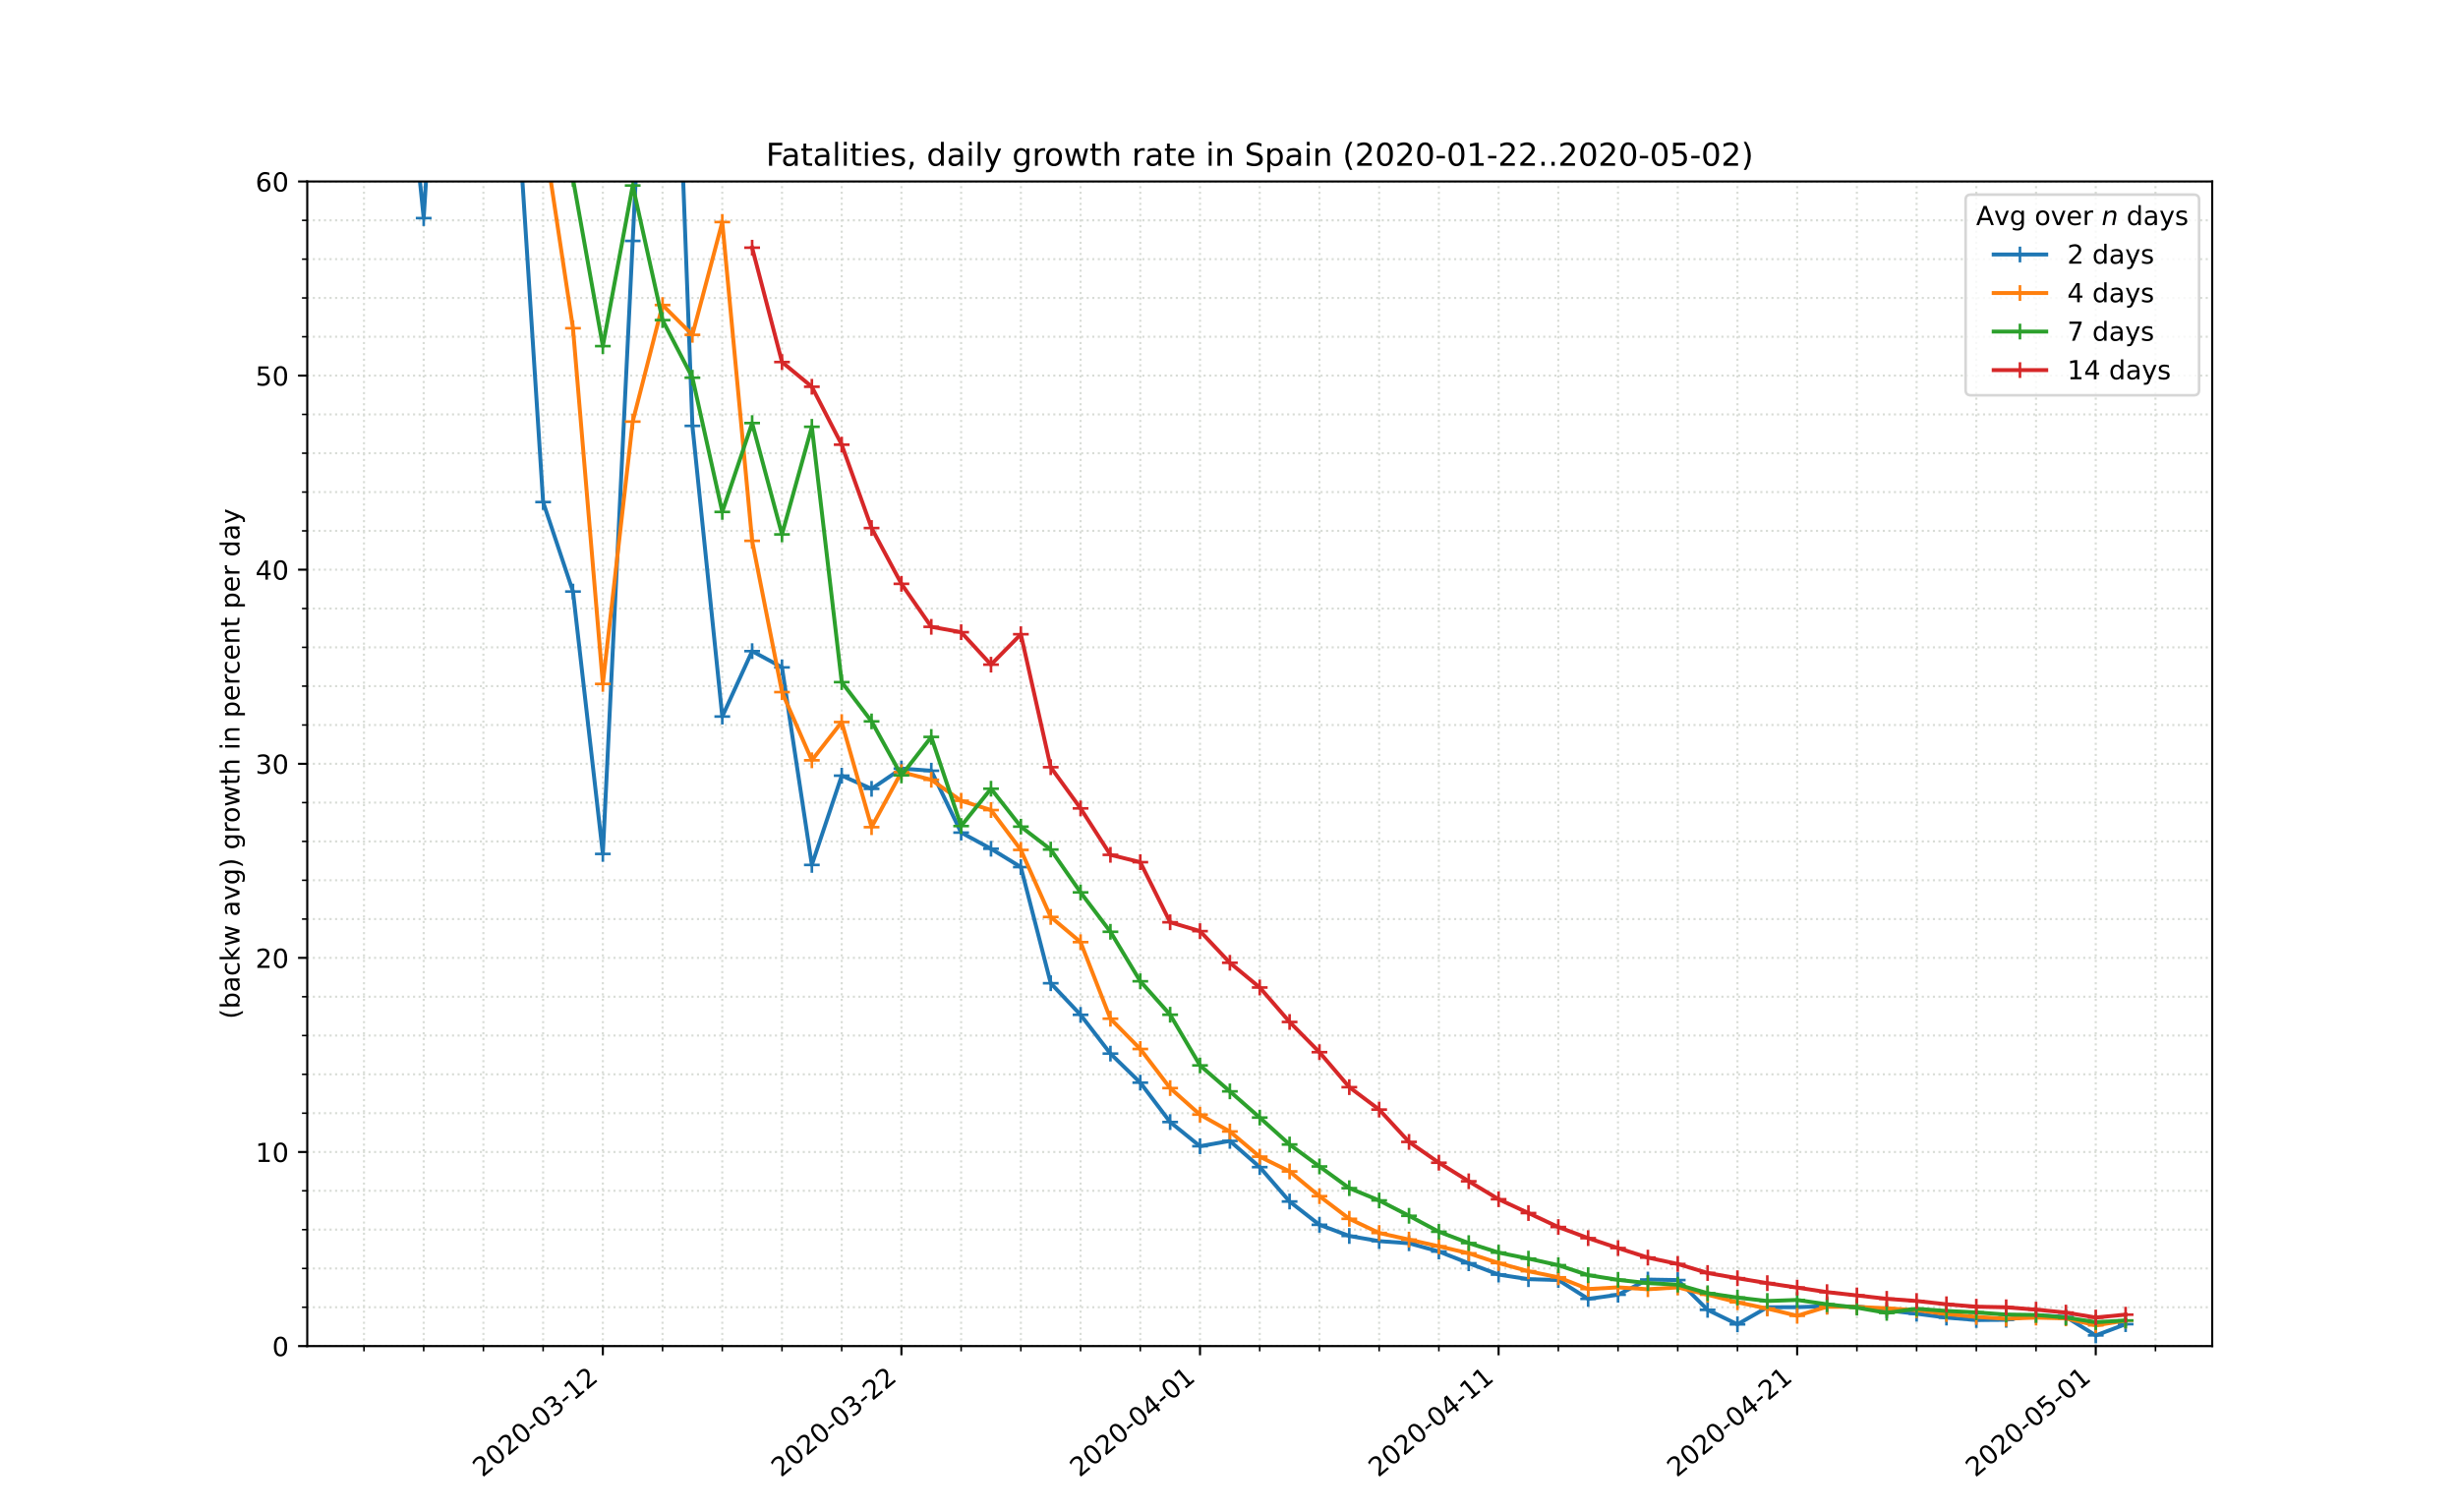 <?xml version="1.0" encoding="utf-8" standalone="no"?>
<!DOCTYPE svg PUBLIC "-//W3C//DTD SVG 1.1//EN"
  "http://www.w3.org/Graphics/SVG/1.1/DTD/svg11.dtd">
<!-- Created with matplotlib (https://matplotlib.org/) -->
<svg height="576pt" version="1.1" viewBox="0 0 936 576" width="936pt" xmlns="http://www.w3.org/2000/svg" xmlns:xlink="http://www.w3.org/1999/xlink">
 <defs>
  <style type="text/css">
*{stroke-linecap:butt;stroke-linejoin:round;}
  </style>
 </defs>
 <g id="figure_1">
  <g id="patch_1">
   <path d="M 0 576 
L 936 576 
L 936 0 
L 0 0 
z
" style="fill:#ffffff;"/>
  </g>
  <g id="axes_1">
   <g id="patch_2">
    <path d="M 117 512.64 
L 842.4 512.64 
L 842.4 69.12 
L 117 69.12 
z
" style="fill:#ffffff;"/>
   </g>
   <g id="matplotlib.axis_1">
    <g id="xtick_1">
     <g id="line2d_1">
      <path clip-path="url(#p353c3a1e70)" d="M 229.562 512.64 
L 229.562 69.12 
" style="fill:none;stroke:#d8dcd6;stroke-dasharray:0.8,1.32;stroke-dashoffset:0;stroke-width:0.8;"/>
     </g>
     <g id="line2d_2">
      <defs>
       <path d="M 0 0 
L 0 3.5 
" id="mc56eb24c5e" style="stroke:#000000;stroke-width:0.8;"/>
      </defs>
      <g>
       <use style="stroke:#000000;stroke-width:0.8;" x="229.562" xlink:href="#mc56eb24c5e" y="512.64"/>
      </g>
     </g>
     <g id="text_1">
      <!-- 2020-03-12 -->
      <defs>
       <path d="M 19.188 8.297 
L 53.609 8.297 
L 53.609 0 
L 7.328 0 
L 7.328 8.297 
Q 12.938 14.109 22.625 23.891 
Q 32.328 33.688 34.812 36.531 
Q 39.547 41.844 41.422 45.531 
Q 43.312 49.219 43.312 52.781 
Q 43.312 58.594 39.234 62.25 
Q 35.156 65.922 28.609 65.922 
Q 23.969 65.922 18.812 64.312 
Q 13.672 62.703 7.812 59.422 
L 7.812 69.391 
Q 13.766 71.781 18.938 73 
Q 24.125 74.219 28.422 74.219 
Q 39.75 74.219 46.484 68.547 
Q 53.219 62.891 53.219 53.422 
Q 53.219 48.922 51.531 44.891 
Q 49.859 40.875 45.406 35.406 
Q 44.188 33.984 37.641 27.219 
Q 31.109 20.453 19.188 8.297 
z
" id="DejaVuSans-50"/>
       <path d="M 31.781 66.406 
Q 24.172 66.406 20.328 58.906 
Q 16.5 51.422 16.5 36.375 
Q 16.5 21.391 20.328 13.891 
Q 24.172 6.391 31.781 6.391 
Q 39.453 6.391 43.281 13.891 
Q 47.125 21.391 47.125 36.375 
Q 47.125 51.422 43.281 58.906 
Q 39.453 66.406 31.781 66.406 
z
M 31.781 74.219 
Q 44.047 74.219 50.516 64.516 
Q 56.984 54.828 56.984 36.375 
Q 56.984 17.969 50.516 8.266 
Q 44.047 -1.422 31.781 -1.422 
Q 19.531 -1.422 13.062 8.266 
Q 6.594 17.969 6.594 36.375 
Q 6.594 54.828 13.062 64.516 
Q 19.531 74.219 31.781 74.219 
z
" id="DejaVuSans-48"/>
       <path d="M 4.891 31.391 
L 31.203 31.391 
L 31.203 23.391 
L 4.891 23.391 
z
" id="DejaVuSans-45"/>
       <path d="M 40.578 39.312 
Q 47.656 37.797 51.625 33 
Q 55.609 28.219 55.609 21.188 
Q 55.609 10.406 48.188 4.484 
Q 40.766 -1.422 27.094 -1.422 
Q 22.516 -1.422 17.656 -0.516 
Q 12.797 0.391 7.625 2.203 
L 7.625 11.719 
Q 11.719 9.328 16.594 8.109 
Q 21.484 6.891 26.812 6.891 
Q 36.078 6.891 40.938 10.547 
Q 45.797 14.203 45.797 21.188 
Q 45.797 27.641 41.281 31.266 
Q 36.766 34.906 28.719 34.906 
L 20.219 34.906 
L 20.219 43.016 
L 29.109 43.016 
Q 36.375 43.016 40.234 45.922 
Q 44.094 48.828 44.094 54.297 
Q 44.094 59.906 40.109 62.906 
Q 36.141 65.922 28.719 65.922 
Q 24.656 65.922 20.016 65.031 
Q 15.375 64.156 9.812 62.312 
L 9.812 71.094 
Q 15.438 72.656 20.344 73.438 
Q 25.25 74.219 29.594 74.219 
Q 40.828 74.219 47.359 69.109 
Q 53.906 64.016 53.906 55.328 
Q 53.906 49.266 50.438 45.094 
Q 46.969 40.922 40.578 39.312 
z
" id="DejaVuSans-51"/>
       <path d="M 12.406 8.297 
L 28.516 8.297 
L 28.516 63.922 
L 10.984 60.406 
L 10.984 69.391 
L 28.422 72.906 
L 38.281 72.906 
L 38.281 8.297 
L 54.391 8.297 
L 54.391 0 
L 12.406 0 
z
" id="DejaVuSans-49"/>
      </defs>
      <g transform="translate(183.706 562.817)rotate(-40)scale(0.1 -0.1)">
       <use xlink:href="#DejaVuSans-50"/>
       <use x="63.623" xlink:href="#DejaVuSans-48"/>
       <use x="127.246" xlink:href="#DejaVuSans-50"/>
       <use x="190.869" xlink:href="#DejaVuSans-48"/>
       <use x="254.492" xlink:href="#DejaVuSans-45"/>
       <use x="290.576" xlink:href="#DejaVuSans-48"/>
       <use x="354.199" xlink:href="#DejaVuSans-51"/>
       <use x="417.822" xlink:href="#DejaVuSans-45"/>
       <use x="453.906" xlink:href="#DejaVuSans-49"/>
       <use x="517.529" xlink:href="#DejaVuSans-50"/>
      </g>
     </g>
    </g>
    <g id="xtick_2">
     <g id="line2d_3">
      <path clip-path="url(#p353c3a1e70)" d="M 343.261 512.64 
L 343.261 69.12 
" style="fill:none;stroke:#d8dcd6;stroke-dasharray:0.8,1.32;stroke-dashoffset:0;stroke-width:0.8;"/>
     </g>
     <g id="line2d_4">
      <g>
       <use style="stroke:#000000;stroke-width:0.8;" x="343.261" xlink:href="#mc56eb24c5e" y="512.64"/>
      </g>
     </g>
     <g id="text_2">
      <!-- 2020-03-22 -->
      <g transform="translate(297.405 562.817)rotate(-40)scale(0.1 -0.1)">
       <use xlink:href="#DejaVuSans-50"/>
       <use x="63.623" xlink:href="#DejaVuSans-48"/>
       <use x="127.246" xlink:href="#DejaVuSans-50"/>
       <use x="190.869" xlink:href="#DejaVuSans-48"/>
       <use x="254.492" xlink:href="#DejaVuSans-45"/>
       <use x="290.576" xlink:href="#DejaVuSans-48"/>
       <use x="354.199" xlink:href="#DejaVuSans-51"/>
       <use x="417.822" xlink:href="#DejaVuSans-45"/>
       <use x="453.906" xlink:href="#DejaVuSans-50"/>
       <use x="517.529" xlink:href="#DejaVuSans-50"/>
      </g>
     </g>
    </g>
    <g id="xtick_3">
     <g id="line2d_5">
      <path clip-path="url(#p353c3a1e70)" d="M 456.96 512.64 
L 456.96 69.12 
" style="fill:none;stroke:#d8dcd6;stroke-dasharray:0.8,1.32;stroke-dashoffset:0;stroke-width:0.8;"/>
     </g>
     <g id="line2d_6">
      <g>
       <use style="stroke:#000000;stroke-width:0.8;" x="456.96" xlink:href="#mc56eb24c5e" y="512.64"/>
      </g>
     </g>
     <g id="text_3">
      <!-- 2020-04-01 -->
      <defs>
       <path d="M 37.797 64.312 
L 12.891 25.391 
L 37.797 25.391 
z
M 35.203 72.906 
L 47.609 72.906 
L 47.609 25.391 
L 58.016 25.391 
L 58.016 17.188 
L 47.609 17.188 
L 47.609 0 
L 37.797 0 
L 37.797 17.188 
L 4.891 17.188 
L 4.891 26.703 
z
" id="DejaVuSans-52"/>
      </defs>
      <g transform="translate(411.104 562.817)rotate(-40)scale(0.1 -0.1)">
       <use xlink:href="#DejaVuSans-50"/>
       <use x="63.623" xlink:href="#DejaVuSans-48"/>
       <use x="127.246" xlink:href="#DejaVuSans-50"/>
       <use x="190.869" xlink:href="#DejaVuSans-48"/>
       <use x="254.492" xlink:href="#DejaVuSans-45"/>
       <use x="290.576" xlink:href="#DejaVuSans-48"/>
       <use x="354.199" xlink:href="#DejaVuSans-52"/>
       <use x="417.822" xlink:href="#DejaVuSans-45"/>
       <use x="453.906" xlink:href="#DejaVuSans-48"/>
       <use x="517.529" xlink:href="#DejaVuSans-49"/>
      </g>
     </g>
    </g>
    <g id="xtick_4">
     <g id="line2d_7">
      <path clip-path="url(#p353c3a1e70)" d="M 570.659 512.64 
L 570.659 69.12 
" style="fill:none;stroke:#d8dcd6;stroke-dasharray:0.8,1.32;stroke-dashoffset:0;stroke-width:0.8;"/>
     </g>
     <g id="line2d_8">
      <g>
       <use style="stroke:#000000;stroke-width:0.8;" x="570.659" xlink:href="#mc56eb24c5e" y="512.64"/>
      </g>
     </g>
     <g id="text_4">
      <!-- 2020-04-11 -->
      <g transform="translate(524.803 562.817)rotate(-40)scale(0.1 -0.1)">
       <use xlink:href="#DejaVuSans-50"/>
       <use x="63.623" xlink:href="#DejaVuSans-48"/>
       <use x="127.246" xlink:href="#DejaVuSans-50"/>
       <use x="190.869" xlink:href="#DejaVuSans-48"/>
       <use x="254.492" xlink:href="#DejaVuSans-45"/>
       <use x="290.576" xlink:href="#DejaVuSans-48"/>
       <use x="354.199" xlink:href="#DejaVuSans-52"/>
       <use x="417.822" xlink:href="#DejaVuSans-45"/>
       <use x="453.906" xlink:href="#DejaVuSans-49"/>
       <use x="517.529" xlink:href="#DejaVuSans-49"/>
      </g>
     </g>
    </g>
    <g id="xtick_5">
     <g id="line2d_9">
      <path clip-path="url(#p353c3a1e70)" d="M 684.358 512.64 
L 684.358 69.12 
" style="fill:none;stroke:#d8dcd6;stroke-dasharray:0.8,1.32;stroke-dashoffset:0;stroke-width:0.8;"/>
     </g>
     <g id="line2d_10">
      <g>
       <use style="stroke:#000000;stroke-width:0.8;" x="684.358" xlink:href="#mc56eb24c5e" y="512.64"/>
      </g>
     </g>
     <g id="text_5">
      <!-- 2020-04-21 -->
      <g transform="translate(638.502 562.817)rotate(-40)scale(0.1 -0.1)">
       <use xlink:href="#DejaVuSans-50"/>
       <use x="63.623" xlink:href="#DejaVuSans-48"/>
       <use x="127.246" xlink:href="#DejaVuSans-50"/>
       <use x="190.869" xlink:href="#DejaVuSans-48"/>
       <use x="254.492" xlink:href="#DejaVuSans-45"/>
       <use x="290.576" xlink:href="#DejaVuSans-48"/>
       <use x="354.199" xlink:href="#DejaVuSans-52"/>
       <use x="417.822" xlink:href="#DejaVuSans-45"/>
       <use x="453.906" xlink:href="#DejaVuSans-50"/>
       <use x="517.529" xlink:href="#DejaVuSans-49"/>
      </g>
     </g>
    </g>
    <g id="xtick_6">
     <g id="line2d_11">
      <path clip-path="url(#p353c3a1e70)" d="M 798.057 512.64 
L 798.057 69.12 
" style="fill:none;stroke:#d8dcd6;stroke-dasharray:0.8,1.32;stroke-dashoffset:0;stroke-width:0.8;"/>
     </g>
     <g id="line2d_12">
      <g>
       <use style="stroke:#000000;stroke-width:0.8;" x="798.057" xlink:href="#mc56eb24c5e" y="512.64"/>
      </g>
     </g>
     <g id="text_6">
      <!-- 2020-05-01 -->
      <defs>
       <path d="M 10.797 72.906 
L 49.516 72.906 
L 49.516 64.594 
L 19.828 64.594 
L 19.828 46.734 
Q 21.969 47.469 24.109 47.828 
Q 26.266 48.188 28.422 48.188 
Q 40.625 48.188 47.75 41.5 
Q 54.891 34.812 54.891 23.391 
Q 54.891 11.625 47.562 5.094 
Q 40.234 -1.422 26.906 -1.422 
Q 22.312 -1.422 17.547 -0.641 
Q 12.797 0.141 7.719 1.703 
L 7.719 11.625 
Q 12.109 9.234 16.797 8.062 
Q 21.484 6.891 26.703 6.891 
Q 35.156 6.891 40.078 11.328 
Q 45.016 15.766 45.016 23.391 
Q 45.016 31 40.078 35.438 
Q 35.156 39.891 26.703 39.891 
Q 22.75 39.891 18.812 39.016 
Q 14.891 38.141 10.797 36.281 
z
" id="DejaVuSans-53"/>
      </defs>
      <g transform="translate(752.201 562.817)rotate(-40)scale(0.1 -0.1)">
       <use xlink:href="#DejaVuSans-50"/>
       <use x="63.623" xlink:href="#DejaVuSans-48"/>
       <use x="127.246" xlink:href="#DejaVuSans-50"/>
       <use x="190.869" xlink:href="#DejaVuSans-48"/>
       <use x="254.492" xlink:href="#DejaVuSans-45"/>
       <use x="290.576" xlink:href="#DejaVuSans-48"/>
       <use x="354.199" xlink:href="#DejaVuSans-53"/>
       <use x="417.822" xlink:href="#DejaVuSans-45"/>
       <use x="453.906" xlink:href="#DejaVuSans-48"/>
       <use x="517.529" xlink:href="#DejaVuSans-49"/>
      </g>
     </g>
    </g>
    <g id="xtick_7">
     <g id="line2d_13">
      <path clip-path="url(#p353c3a1e70)" d="M 138.603 512.64 
L 138.603 69.12 
" style="fill:none;stroke:#d8dcd6;stroke-dasharray:0.8,1.32;stroke-dashoffset:0;stroke-width:0.8;"/>
     </g>
     <g id="line2d_14">
      <defs>
       <path d="M 0 0 
L 0 2 
" id="me3766549dd" style="stroke:#000000;stroke-width:0.6;"/>
      </defs>
      <g>
       <use style="stroke:#000000;stroke-width:0.6;" x="138.603" xlink:href="#me3766549dd" y="512.64"/>
      </g>
     </g>
    </g>
    <g id="xtick_8">
     <g id="line2d_15">
      <path clip-path="url(#p353c3a1e70)" d="M 161.343 512.64 
L 161.343 69.12 
" style="fill:none;stroke:#d8dcd6;stroke-dasharray:0.8,1.32;stroke-dashoffset:0;stroke-width:0.8;"/>
     </g>
     <g id="line2d_16">
      <g>
       <use style="stroke:#000000;stroke-width:0.6;" x="161.343" xlink:href="#me3766549dd" y="512.64"/>
      </g>
     </g>
    </g>
    <g id="xtick_9">
     <g id="line2d_17">
      <path clip-path="url(#p353c3a1e70)" d="M 184.082 512.64 
L 184.082 69.12 
" style="fill:none;stroke:#d8dcd6;stroke-dasharray:0.8,1.32;stroke-dashoffset:0;stroke-width:0.8;"/>
     </g>
     <g id="line2d_18">
      <g>
       <use style="stroke:#000000;stroke-width:0.6;" x="184.082" xlink:href="#me3766549dd" y="512.64"/>
      </g>
     </g>
    </g>
    <g id="xtick_10">
     <g id="line2d_19">
      <path clip-path="url(#p353c3a1e70)" d="M 206.822 512.64 
L 206.822 69.12 
" style="fill:none;stroke:#d8dcd6;stroke-dasharray:0.8,1.32;stroke-dashoffset:0;stroke-width:0.8;"/>
     </g>
     <g id="line2d_20">
      <g>
       <use style="stroke:#000000;stroke-width:0.6;" x="206.822" xlink:href="#me3766549dd" y="512.64"/>
      </g>
     </g>
    </g>
    <g id="xtick_11">
     <g id="line2d_21">
      <path clip-path="url(#p353c3a1e70)" d="M 252.302 512.64 
L 252.302 69.12 
" style="fill:none;stroke:#d8dcd6;stroke-dasharray:0.8,1.32;stroke-dashoffset:0;stroke-width:0.8;"/>
     </g>
     <g id="line2d_22">
      <g>
       <use style="stroke:#000000;stroke-width:0.6;" x="252.302" xlink:href="#me3766549dd" y="512.64"/>
      </g>
     </g>
    </g>
    <g id="xtick_12">
     <g id="line2d_23">
      <path clip-path="url(#p353c3a1e70)" d="M 275.042 512.64 
L 275.042 69.12 
" style="fill:none;stroke:#d8dcd6;stroke-dasharray:0.8,1.32;stroke-dashoffset:0;stroke-width:0.8;"/>
     </g>
     <g id="line2d_24">
      <g>
       <use style="stroke:#000000;stroke-width:0.6;" x="275.042" xlink:href="#me3766549dd" y="512.64"/>
      </g>
     </g>
    </g>
    <g id="xtick_13">
     <g id="line2d_25">
      <path clip-path="url(#p353c3a1e70)" d="M 297.782 512.64 
L 297.782 69.12 
" style="fill:none;stroke:#d8dcd6;stroke-dasharray:0.8,1.32;stroke-dashoffset:0;stroke-width:0.8;"/>
     </g>
     <g id="line2d_26">
      <g>
       <use style="stroke:#000000;stroke-width:0.6;" x="297.782" xlink:href="#me3766549dd" y="512.64"/>
      </g>
     </g>
    </g>
    <g id="xtick_14">
     <g id="line2d_27">
      <path clip-path="url(#p353c3a1e70)" d="M 320.521 512.64 
L 320.521 69.12 
" style="fill:none;stroke:#d8dcd6;stroke-dasharray:0.8,1.32;stroke-dashoffset:0;stroke-width:0.8;"/>
     </g>
     <g id="line2d_28">
      <g>
       <use style="stroke:#000000;stroke-width:0.6;" x="320.521" xlink:href="#me3766549dd" y="512.64"/>
      </g>
     </g>
    </g>
    <g id="xtick_15">
     <g id="line2d_29">
      <path clip-path="url(#p353c3a1e70)" d="M 366.001 512.64 
L 366.001 69.12 
" style="fill:none;stroke:#d8dcd6;stroke-dasharray:0.8,1.32;stroke-dashoffset:0;stroke-width:0.8;"/>
     </g>
     <g id="line2d_30">
      <g>
       <use style="stroke:#000000;stroke-width:0.6;" x="366.001" xlink:href="#me3766549dd" y="512.64"/>
      </g>
     </g>
    </g>
    <g id="xtick_16">
     <g id="line2d_31">
      <path clip-path="url(#p353c3a1e70)" d="M 388.741 512.64 
L 388.741 69.12 
" style="fill:none;stroke:#d8dcd6;stroke-dasharray:0.8,1.32;stroke-dashoffset:0;stroke-width:0.8;"/>
     </g>
     <g id="line2d_32">
      <g>
       <use style="stroke:#000000;stroke-width:0.6;" x="388.741" xlink:href="#me3766549dd" y="512.64"/>
      </g>
     </g>
    </g>
    <g id="xtick_17">
     <g id="line2d_33">
      <path clip-path="url(#p353c3a1e70)" d="M 411.481 512.64 
L 411.481 69.12 
" style="fill:none;stroke:#d8dcd6;stroke-dasharray:0.8,1.32;stroke-dashoffset:0;stroke-width:0.8;"/>
     </g>
     <g id="line2d_34">
      <g>
       <use style="stroke:#000000;stroke-width:0.6;" x="411.481" xlink:href="#me3766549dd" y="512.64"/>
      </g>
     </g>
    </g>
    <g id="xtick_18">
     <g id="line2d_35">
      <path clip-path="url(#p353c3a1e70)" d="M 434.22 512.64 
L 434.22 69.12 
" style="fill:none;stroke:#d8dcd6;stroke-dasharray:0.8,1.32;stroke-dashoffset:0;stroke-width:0.8;"/>
     </g>
     <g id="line2d_36">
      <g>
       <use style="stroke:#000000;stroke-width:0.6;" x="434.22" xlink:href="#me3766549dd" y="512.64"/>
      </g>
     </g>
    </g>
    <g id="xtick_19">
     <g id="line2d_37">
      <path clip-path="url(#p353c3a1e70)" d="M 479.7 512.64 
L 479.7 69.12 
" style="fill:none;stroke:#d8dcd6;stroke-dasharray:0.8,1.32;stroke-dashoffset:0;stroke-width:0.8;"/>
     </g>
     <g id="line2d_38">
      <g>
       <use style="stroke:#000000;stroke-width:0.6;" x="479.7" xlink:href="#me3766549dd" y="512.64"/>
      </g>
     </g>
    </g>
    <g id="xtick_20">
     <g id="line2d_39">
      <path clip-path="url(#p353c3a1e70)" d="M 502.44 512.64 
L 502.44 69.12 
" style="fill:none;stroke:#d8dcd6;stroke-dasharray:0.8,1.32;stroke-dashoffset:0;stroke-width:0.8;"/>
     </g>
     <g id="line2d_40">
      <g>
       <use style="stroke:#000000;stroke-width:0.6;" x="502.44" xlink:href="#me3766549dd" y="512.64"/>
      </g>
     </g>
    </g>
    <g id="xtick_21">
     <g id="line2d_41">
      <path clip-path="url(#p353c3a1e70)" d="M 525.18 512.64 
L 525.18 69.12 
" style="fill:none;stroke:#d8dcd6;stroke-dasharray:0.8,1.32;stroke-dashoffset:0;stroke-width:0.8;"/>
     </g>
     <g id="line2d_42">
      <g>
       <use style="stroke:#000000;stroke-width:0.6;" x="525.18" xlink:href="#me3766549dd" y="512.64"/>
      </g>
     </g>
    </g>
    <g id="xtick_22">
     <g id="line2d_43">
      <path clip-path="url(#p353c3a1e70)" d="M 547.919 512.64 
L 547.919 69.12 
" style="fill:none;stroke:#d8dcd6;stroke-dasharray:0.8,1.32;stroke-dashoffset:0;stroke-width:0.8;"/>
     </g>
     <g id="line2d_44">
      <g>
       <use style="stroke:#000000;stroke-width:0.6;" x="547.919" xlink:href="#me3766549dd" y="512.64"/>
      </g>
     </g>
    </g>
    <g id="xtick_23">
     <g id="line2d_45">
      <path clip-path="url(#p353c3a1e70)" d="M 593.399 512.64 
L 593.399 69.12 
" style="fill:none;stroke:#d8dcd6;stroke-dasharray:0.8,1.32;stroke-dashoffset:0;stroke-width:0.8;"/>
     </g>
     <g id="line2d_46">
      <g>
       <use style="stroke:#000000;stroke-width:0.6;" x="593.399" xlink:href="#me3766549dd" y="512.64"/>
      </g>
     </g>
    </g>
    <g id="xtick_24">
     <g id="line2d_47">
      <path clip-path="url(#p353c3a1e70)" d="M 616.139 512.64 
L 616.139 69.12 
" style="fill:none;stroke:#d8dcd6;stroke-dasharray:0.8,1.32;stroke-dashoffset:0;stroke-width:0.8;"/>
     </g>
     <g id="line2d_48">
      <g>
       <use style="stroke:#000000;stroke-width:0.6;" x="616.139" xlink:href="#me3766549dd" y="512.64"/>
      </g>
     </g>
    </g>
    <g id="xtick_25">
     <g id="line2d_49">
      <path clip-path="url(#p353c3a1e70)" d="M 638.879 512.64 
L 638.879 69.12 
" style="fill:none;stroke:#d8dcd6;stroke-dasharray:0.8,1.32;stroke-dashoffset:0;stroke-width:0.8;"/>
     </g>
     <g id="line2d_50">
      <g>
       <use style="stroke:#000000;stroke-width:0.6;" x="638.879" xlink:href="#me3766549dd" y="512.64"/>
      </g>
     </g>
    </g>
    <g id="xtick_26">
     <g id="line2d_51">
      <path clip-path="url(#p353c3a1e70)" d="M 661.618 512.64 
L 661.618 69.12 
" style="fill:none;stroke:#d8dcd6;stroke-dasharray:0.8,1.32;stroke-dashoffset:0;stroke-width:0.8;"/>
     </g>
     <g id="line2d_52">
      <g>
       <use style="stroke:#000000;stroke-width:0.6;" x="661.618" xlink:href="#me3766549dd" y="512.64"/>
      </g>
     </g>
    </g>
    <g id="xtick_27">
     <g id="line2d_53">
      <path clip-path="url(#p353c3a1e70)" d="M 707.098 512.64 
L 707.098 69.12 
" style="fill:none;stroke:#d8dcd6;stroke-dasharray:0.8,1.32;stroke-dashoffset:0;stroke-width:0.8;"/>
     </g>
     <g id="line2d_54">
      <g>
       <use style="stroke:#000000;stroke-width:0.6;" x="707.098" xlink:href="#me3766549dd" y="512.64"/>
      </g>
     </g>
    </g>
    <g id="xtick_28">
     <g id="line2d_55">
      <path clip-path="url(#p353c3a1e70)" d="M 729.838 512.64 
L 729.838 69.12 
" style="fill:none;stroke:#d8dcd6;stroke-dasharray:0.8,1.32;stroke-dashoffset:0;stroke-width:0.8;"/>
     </g>
     <g id="line2d_56">
      <g>
       <use style="stroke:#000000;stroke-width:0.6;" x="729.838" xlink:href="#me3766549dd" y="512.64"/>
      </g>
     </g>
    </g>
    <g id="xtick_29">
     <g id="line2d_57">
      <path clip-path="url(#p353c3a1e70)" d="M 752.578 512.64 
L 752.578 69.12 
" style="fill:none;stroke:#d8dcd6;stroke-dasharray:0.8,1.32;stroke-dashoffset:0;stroke-width:0.8;"/>
     </g>
     <g id="line2d_58">
      <g>
       <use style="stroke:#000000;stroke-width:0.6;" x="752.578" xlink:href="#me3766549dd" y="512.64"/>
      </g>
     </g>
    </g>
    <g id="xtick_30">
     <g id="line2d_59">
      <path clip-path="url(#p353c3a1e70)" d="M 775.318 512.64 
L 775.318 69.12 
" style="fill:none;stroke:#d8dcd6;stroke-dasharray:0.8,1.32;stroke-dashoffset:0;stroke-width:0.8;"/>
     </g>
     <g id="line2d_60">
      <g>
       <use style="stroke:#000000;stroke-width:0.6;" x="775.318" xlink:href="#me3766549dd" y="512.64"/>
      </g>
     </g>
    </g>
    <g id="xtick_31">
     <g id="line2d_61">
      <path clip-path="url(#p353c3a1e70)" d="M 820.797 512.64 
L 820.797 69.12 
" style="fill:none;stroke:#d8dcd6;stroke-dasharray:0.8,1.32;stroke-dashoffset:0;stroke-width:0.8;"/>
     </g>
     <g id="line2d_62">
      <g>
       <use style="stroke:#000000;stroke-width:0.6;" x="820.797" xlink:href="#me3766549dd" y="512.64"/>
      </g>
     </g>
    </g>
   </g>
   <g id="matplotlib.axis_2">
    <g id="ytick_1">
     <g id="line2d_63">
      <path clip-path="url(#p353c3a1e70)" d="M 117 512.64 
L 842.4 512.64 
" style="fill:none;stroke:#d8dcd6;stroke-dasharray:0.8,1.32;stroke-dashoffset:0;stroke-width:0.8;"/>
     </g>
     <g id="line2d_64">
      <defs>
       <path d="M 0 0 
L -3.5 0 
" id="m7e6cee3936" style="stroke:#000000;stroke-width:0.8;"/>
      </defs>
      <g>
       <use style="stroke:#000000;stroke-width:0.8;" x="117" xlink:href="#m7e6cee3936" y="512.64"/>
      </g>
     </g>
     <g id="text_7">
      <!-- 0 -->
      <g transform="translate(103.638 516.439)scale(0.1 -0.1)">
       <use xlink:href="#DejaVuSans-48"/>
      </g>
     </g>
    </g>
    <g id="ytick_2">
     <g id="line2d_65">
      <path clip-path="url(#p353c3a1e70)" d="M 117 438.72 
L 842.4 438.72 
" style="fill:none;stroke:#d8dcd6;stroke-dasharray:0.8,1.32;stroke-dashoffset:0;stroke-width:0.8;"/>
     </g>
     <g id="line2d_66">
      <g>
       <use style="stroke:#000000;stroke-width:0.8;" x="117" xlink:href="#m7e6cee3936" y="438.72"/>
      </g>
     </g>
     <g id="text_8">
      <!-- 10 -->
      <g transform="translate(97.275 442.519)scale(0.1 -0.1)">
       <use xlink:href="#DejaVuSans-49"/>
       <use x="63.623" xlink:href="#DejaVuSans-48"/>
      </g>
     </g>
    </g>
    <g id="ytick_3">
     <g id="line2d_67">
      <path clip-path="url(#p353c3a1e70)" d="M 117 364.8 
L 842.4 364.8 
" style="fill:none;stroke:#d8dcd6;stroke-dasharray:0.8,1.32;stroke-dashoffset:0;stroke-width:0.8;"/>
     </g>
     <g id="line2d_68">
      <g>
       <use style="stroke:#000000;stroke-width:0.8;" x="117" xlink:href="#m7e6cee3936" y="364.8"/>
      </g>
     </g>
     <g id="text_9">
      <!-- 20 -->
      <g transform="translate(97.275 368.599)scale(0.1 -0.1)">
       <use xlink:href="#DejaVuSans-50"/>
       <use x="63.623" xlink:href="#DejaVuSans-48"/>
      </g>
     </g>
    </g>
    <g id="ytick_4">
     <g id="line2d_69">
      <path clip-path="url(#p353c3a1e70)" d="M 117 290.88 
L 842.4 290.88 
" style="fill:none;stroke:#d8dcd6;stroke-dasharray:0.8,1.32;stroke-dashoffset:0;stroke-width:0.8;"/>
     </g>
     <g id="line2d_70">
      <g>
       <use style="stroke:#000000;stroke-width:0.8;" x="117" xlink:href="#m7e6cee3936" y="290.88"/>
      </g>
     </g>
     <g id="text_10">
      <!-- 30 -->
      <g transform="translate(97.275 294.679)scale(0.1 -0.1)">
       <use xlink:href="#DejaVuSans-51"/>
       <use x="63.623" xlink:href="#DejaVuSans-48"/>
      </g>
     </g>
    </g>
    <g id="ytick_5">
     <g id="line2d_71">
      <path clip-path="url(#p353c3a1e70)" d="M 117 216.96 
L 842.4 216.96 
" style="fill:none;stroke:#d8dcd6;stroke-dasharray:0.8,1.32;stroke-dashoffset:0;stroke-width:0.8;"/>
     </g>
     <g id="line2d_72">
      <g>
       <use style="stroke:#000000;stroke-width:0.8;" x="117" xlink:href="#m7e6cee3936" y="216.96"/>
      </g>
     </g>
     <g id="text_11">
      <!-- 40 -->
      <g transform="translate(97.275 220.759)scale(0.1 -0.1)">
       <use xlink:href="#DejaVuSans-52"/>
       <use x="63.623" xlink:href="#DejaVuSans-48"/>
      </g>
     </g>
    </g>
    <g id="ytick_6">
     <g id="line2d_73">
      <path clip-path="url(#p353c3a1e70)" d="M 117 143.04 
L 842.4 143.04 
" style="fill:none;stroke:#d8dcd6;stroke-dasharray:0.8,1.32;stroke-dashoffset:0;stroke-width:0.8;"/>
     </g>
     <g id="line2d_74">
      <g>
       <use style="stroke:#000000;stroke-width:0.8;" x="117" xlink:href="#m7e6cee3936" y="143.04"/>
      </g>
     </g>
     <g id="text_12">
      <!-- 50 -->
      <g transform="translate(97.275 146.839)scale(0.1 -0.1)">
       <use xlink:href="#DejaVuSans-53"/>
       <use x="63.623" xlink:href="#DejaVuSans-48"/>
      </g>
     </g>
    </g>
    <g id="ytick_7">
     <g id="line2d_75">
      <path clip-path="url(#p353c3a1e70)" d="M 117 69.12 
L 842.4 69.12 
" style="fill:none;stroke:#d8dcd6;stroke-dasharray:0.8,1.32;stroke-dashoffset:0;stroke-width:0.8;"/>
     </g>
     <g id="line2d_76">
      <g>
       <use style="stroke:#000000;stroke-width:0.8;" x="117" xlink:href="#m7e6cee3936" y="69.12"/>
      </g>
     </g>
     <g id="text_13">
      <!-- 60 -->
      <defs>
       <path d="M 33.016 40.375 
Q 26.375 40.375 22.484 35.828 
Q 18.609 31.297 18.609 23.391 
Q 18.609 15.531 22.484 10.953 
Q 26.375 6.391 33.016 6.391 
Q 39.656 6.391 43.531 10.953 
Q 47.406 15.531 47.406 23.391 
Q 47.406 31.297 43.531 35.828 
Q 39.656 40.375 33.016 40.375 
z
M 52.594 71.297 
L 52.594 62.312 
Q 48.875 64.062 45.094 64.984 
Q 41.312 65.922 37.594 65.922 
Q 27.828 65.922 22.672 59.328 
Q 17.531 52.734 16.797 39.406 
Q 19.672 43.656 24.016 45.922 
Q 28.375 48.188 33.594 48.188 
Q 44.578 48.188 50.953 41.516 
Q 57.328 34.859 57.328 23.391 
Q 57.328 12.156 50.688 5.359 
Q 44.047 -1.422 33.016 -1.422 
Q 20.359 -1.422 13.672 8.266 
Q 6.984 17.969 6.984 36.375 
Q 6.984 53.656 15.188 63.938 
Q 23.391 74.219 37.203 74.219 
Q 40.922 74.219 44.703 73.484 
Q 48.484 72.75 52.594 71.297 
z
" id="DejaVuSans-54"/>
      </defs>
      <g transform="translate(97.275 72.919)scale(0.1 -0.1)">
       <use xlink:href="#DejaVuSans-54"/>
       <use x="63.623" xlink:href="#DejaVuSans-48"/>
      </g>
     </g>
    </g>
    <g id="ytick_8">
     <g id="line2d_77">
      <path clip-path="url(#p353c3a1e70)" d="M 117 497.856 
L 842.4 497.856 
" style="fill:none;stroke:#d8dcd6;stroke-dasharray:0.8,1.32;stroke-dashoffset:0;stroke-width:0.8;"/>
     </g>
     <g id="line2d_78">
      <defs>
       <path d="M 0 0 
L -2 0 
" id="me9eaa96a23" style="stroke:#000000;stroke-width:0.6;"/>
      </defs>
      <g>
       <use style="stroke:#000000;stroke-width:0.6;" x="117" xlink:href="#me9eaa96a23" y="497.856"/>
      </g>
     </g>
    </g>
    <g id="ytick_9">
     <g id="line2d_79">
      <path clip-path="url(#p353c3a1e70)" d="M 117 483.072 
L 842.4 483.072 
" style="fill:none;stroke:#d8dcd6;stroke-dasharray:0.8,1.32;stroke-dashoffset:0;stroke-width:0.8;"/>
     </g>
     <g id="line2d_80">
      <g>
       <use style="stroke:#000000;stroke-width:0.6;" x="117" xlink:href="#me9eaa96a23" y="483.072"/>
      </g>
     </g>
    </g>
    <g id="ytick_10">
     <g id="line2d_81">
      <path clip-path="url(#p353c3a1e70)" d="M 117 468.288 
L 842.4 468.288 
" style="fill:none;stroke:#d8dcd6;stroke-dasharray:0.8,1.32;stroke-dashoffset:0;stroke-width:0.8;"/>
     </g>
     <g id="line2d_82">
      <g>
       <use style="stroke:#000000;stroke-width:0.6;" x="117" xlink:href="#me9eaa96a23" y="468.288"/>
      </g>
     </g>
    </g>
    <g id="ytick_11">
     <g id="line2d_83">
      <path clip-path="url(#p353c3a1e70)" d="M 117 453.504 
L 842.4 453.504 
" style="fill:none;stroke:#d8dcd6;stroke-dasharray:0.8,1.32;stroke-dashoffset:0;stroke-width:0.8;"/>
     </g>
     <g id="line2d_84">
      <g>
       <use style="stroke:#000000;stroke-width:0.6;" x="117" xlink:href="#me9eaa96a23" y="453.504"/>
      </g>
     </g>
    </g>
    <g id="ytick_12">
     <g id="line2d_85">
      <path clip-path="url(#p353c3a1e70)" d="M 117 423.936 
L 842.4 423.936 
" style="fill:none;stroke:#d8dcd6;stroke-dasharray:0.8,1.32;stroke-dashoffset:0;stroke-width:0.8;"/>
     </g>
     <g id="line2d_86">
      <g>
       <use style="stroke:#000000;stroke-width:0.6;" x="117" xlink:href="#me9eaa96a23" y="423.936"/>
      </g>
     </g>
    </g>
    <g id="ytick_13">
     <g id="line2d_87">
      <path clip-path="url(#p353c3a1e70)" d="M 117 409.152 
L 842.4 409.152 
" style="fill:none;stroke:#d8dcd6;stroke-dasharray:0.8,1.32;stroke-dashoffset:0;stroke-width:0.8;"/>
     </g>
     <g id="line2d_88">
      <g>
       <use style="stroke:#000000;stroke-width:0.6;" x="117" xlink:href="#me9eaa96a23" y="409.152"/>
      </g>
     </g>
    </g>
    <g id="ytick_14">
     <g id="line2d_89">
      <path clip-path="url(#p353c3a1e70)" d="M 117 394.368 
L 842.4 394.368 
" style="fill:none;stroke:#d8dcd6;stroke-dasharray:0.8,1.32;stroke-dashoffset:0;stroke-width:0.8;"/>
     </g>
     <g id="line2d_90">
      <g>
       <use style="stroke:#000000;stroke-width:0.6;" x="117" xlink:href="#me9eaa96a23" y="394.368"/>
      </g>
     </g>
    </g>
    <g id="ytick_15">
     <g id="line2d_91">
      <path clip-path="url(#p353c3a1e70)" d="M 117 379.584 
L 842.4 379.584 
" style="fill:none;stroke:#d8dcd6;stroke-dasharray:0.8,1.32;stroke-dashoffset:0;stroke-width:0.8;"/>
     </g>
     <g id="line2d_92">
      <g>
       <use style="stroke:#000000;stroke-width:0.6;" x="117" xlink:href="#me9eaa96a23" y="379.584"/>
      </g>
     </g>
    </g>
    <g id="ytick_16">
     <g id="line2d_93">
      <path clip-path="url(#p353c3a1e70)" d="M 117 350.016 
L 842.4 350.016 
" style="fill:none;stroke:#d8dcd6;stroke-dasharray:0.8,1.32;stroke-dashoffset:0;stroke-width:0.8;"/>
     </g>
     <g id="line2d_94">
      <g>
       <use style="stroke:#000000;stroke-width:0.6;" x="117" xlink:href="#me9eaa96a23" y="350.016"/>
      </g>
     </g>
    </g>
    <g id="ytick_17">
     <g id="line2d_95">
      <path clip-path="url(#p353c3a1e70)" d="M 117 335.232 
L 842.4 335.232 
" style="fill:none;stroke:#d8dcd6;stroke-dasharray:0.8,1.32;stroke-dashoffset:0;stroke-width:0.8;"/>
     </g>
     <g id="line2d_96">
      <g>
       <use style="stroke:#000000;stroke-width:0.6;" x="117" xlink:href="#me9eaa96a23" y="335.232"/>
      </g>
     </g>
    </g>
    <g id="ytick_18">
     <g id="line2d_97">
      <path clip-path="url(#p353c3a1e70)" d="M 117 320.448 
L 842.4 320.448 
" style="fill:none;stroke:#d8dcd6;stroke-dasharray:0.8,1.32;stroke-dashoffset:0;stroke-width:0.8;"/>
     </g>
     <g id="line2d_98">
      <g>
       <use style="stroke:#000000;stroke-width:0.6;" x="117" xlink:href="#me9eaa96a23" y="320.448"/>
      </g>
     </g>
    </g>
    <g id="ytick_19">
     <g id="line2d_99">
      <path clip-path="url(#p353c3a1e70)" d="M 117 305.664 
L 842.4 305.664 
" style="fill:none;stroke:#d8dcd6;stroke-dasharray:0.8,1.32;stroke-dashoffset:0;stroke-width:0.8;"/>
     </g>
     <g id="line2d_100">
      <g>
       <use style="stroke:#000000;stroke-width:0.6;" x="117" xlink:href="#me9eaa96a23" y="305.664"/>
      </g>
     </g>
    </g>
    <g id="ytick_20">
     <g id="line2d_101">
      <path clip-path="url(#p353c3a1e70)" d="M 117 276.096 
L 842.4 276.096 
" style="fill:none;stroke:#d8dcd6;stroke-dasharray:0.8,1.32;stroke-dashoffset:0;stroke-width:0.8;"/>
     </g>
     <g id="line2d_102">
      <g>
       <use style="stroke:#000000;stroke-width:0.6;" x="117" xlink:href="#me9eaa96a23" y="276.096"/>
      </g>
     </g>
    </g>
    <g id="ytick_21">
     <g id="line2d_103">
      <path clip-path="url(#p353c3a1e70)" d="M 117 261.312 
L 842.4 261.312 
" style="fill:none;stroke:#d8dcd6;stroke-dasharray:0.8,1.32;stroke-dashoffset:0;stroke-width:0.8;"/>
     </g>
     <g id="line2d_104">
      <g>
       <use style="stroke:#000000;stroke-width:0.6;" x="117" xlink:href="#me9eaa96a23" y="261.312"/>
      </g>
     </g>
    </g>
    <g id="ytick_22">
     <g id="line2d_105">
      <path clip-path="url(#p353c3a1e70)" d="M 117 246.528 
L 842.4 246.528 
" style="fill:none;stroke:#d8dcd6;stroke-dasharray:0.8,1.32;stroke-dashoffset:0;stroke-width:0.8;"/>
     </g>
     <g id="line2d_106">
      <g>
       <use style="stroke:#000000;stroke-width:0.6;" x="117" xlink:href="#me9eaa96a23" y="246.528"/>
      </g>
     </g>
    </g>
    <g id="ytick_23">
     <g id="line2d_107">
      <path clip-path="url(#p353c3a1e70)" d="M 117 231.744 
L 842.4 231.744 
" style="fill:none;stroke:#d8dcd6;stroke-dasharray:0.8,1.32;stroke-dashoffset:0;stroke-width:0.8;"/>
     </g>
     <g id="line2d_108">
      <g>
       <use style="stroke:#000000;stroke-width:0.6;" x="117" xlink:href="#me9eaa96a23" y="231.744"/>
      </g>
     </g>
    </g>
    <g id="ytick_24">
     <g id="line2d_109">
      <path clip-path="url(#p353c3a1e70)" d="M 117 202.176 
L 842.4 202.176 
" style="fill:none;stroke:#d8dcd6;stroke-dasharray:0.8,1.32;stroke-dashoffset:0;stroke-width:0.8;"/>
     </g>
     <g id="line2d_110">
      <g>
       <use style="stroke:#000000;stroke-width:0.6;" x="117" xlink:href="#me9eaa96a23" y="202.176"/>
      </g>
     </g>
    </g>
    <g id="ytick_25">
     <g id="line2d_111">
      <path clip-path="url(#p353c3a1e70)" d="M 117 187.392 
L 842.4 187.392 
" style="fill:none;stroke:#d8dcd6;stroke-dasharray:0.8,1.32;stroke-dashoffset:0;stroke-width:0.8;"/>
     </g>
     <g id="line2d_112">
      <g>
       <use style="stroke:#000000;stroke-width:0.6;" x="117" xlink:href="#me9eaa96a23" y="187.392"/>
      </g>
     </g>
    </g>
    <g id="ytick_26">
     <g id="line2d_113">
      <path clip-path="url(#p353c3a1e70)" d="M 117 172.608 
L 842.4 172.608 
" style="fill:none;stroke:#d8dcd6;stroke-dasharray:0.8,1.32;stroke-dashoffset:0;stroke-width:0.8;"/>
     </g>
     <g id="line2d_114">
      <g>
       <use style="stroke:#000000;stroke-width:0.6;" x="117" xlink:href="#me9eaa96a23" y="172.608"/>
      </g>
     </g>
    </g>
    <g id="ytick_27">
     <g id="line2d_115">
      <path clip-path="url(#p353c3a1e70)" d="M 117 157.824 
L 842.4 157.824 
" style="fill:none;stroke:#d8dcd6;stroke-dasharray:0.8,1.32;stroke-dashoffset:0;stroke-width:0.8;"/>
     </g>
     <g id="line2d_116">
      <g>
       <use style="stroke:#000000;stroke-width:0.6;" x="117" xlink:href="#me9eaa96a23" y="157.824"/>
      </g>
     </g>
    </g>
    <g id="ytick_28">
     <g id="line2d_117">
      <path clip-path="url(#p353c3a1e70)" d="M 117 128.256 
L 842.4 128.256 
" style="fill:none;stroke:#d8dcd6;stroke-dasharray:0.8,1.32;stroke-dashoffset:0;stroke-width:0.8;"/>
     </g>
     <g id="line2d_118">
      <g>
       <use style="stroke:#000000;stroke-width:0.6;" x="117" xlink:href="#me9eaa96a23" y="128.256"/>
      </g>
     </g>
    </g>
    <g id="ytick_29">
     <g id="line2d_119">
      <path clip-path="url(#p353c3a1e70)" d="M 117 113.472 
L 842.4 113.472 
" style="fill:none;stroke:#d8dcd6;stroke-dasharray:0.8,1.32;stroke-dashoffset:0;stroke-width:0.8;"/>
     </g>
     <g id="line2d_120">
      <g>
       <use style="stroke:#000000;stroke-width:0.6;" x="117" xlink:href="#me9eaa96a23" y="113.472"/>
      </g>
     </g>
    </g>
    <g id="ytick_30">
     <g id="line2d_121">
      <path clip-path="url(#p353c3a1e70)" d="M 117 98.688 
L 842.4 98.688 
" style="fill:none;stroke:#d8dcd6;stroke-dasharray:0.8,1.32;stroke-dashoffset:0;stroke-width:0.8;"/>
     </g>
     <g id="line2d_122">
      <g>
       <use style="stroke:#000000;stroke-width:0.6;" x="117" xlink:href="#me9eaa96a23" y="98.688"/>
      </g>
     </g>
    </g>
    <g id="ytick_31">
     <g id="line2d_123">
      <path clip-path="url(#p353c3a1e70)" d="M 117 83.904 
L 842.4 83.904 
" style="fill:none;stroke:#d8dcd6;stroke-dasharray:0.8,1.32;stroke-dashoffset:0;stroke-width:0.8;"/>
     </g>
     <g id="line2d_124">
      <g>
       <use style="stroke:#000000;stroke-width:0.6;" x="117" xlink:href="#me9eaa96a23" y="83.904"/>
      </g>
     </g>
    </g>
    <g id="text_14">
     <!-- (backw avg) growth in percent per day -->
     <defs>
      <path d="M 31 75.875 
Q 24.469 64.656 21.281 53.656 
Q 18.109 42.672 18.109 31.391 
Q 18.109 20.125 21.312 9.062 
Q 24.516 -2 31 -13.188 
L 23.188 -13.188 
Q 15.875 -1.703 12.234 9.375 
Q 8.594 20.453 8.594 31.391 
Q 8.594 42.281 12.203 53.312 
Q 15.828 64.359 23.188 75.875 
z
" id="DejaVuSans-40"/>
      <path d="M 48.688 27.297 
Q 48.688 37.203 44.609 42.844 
Q 40.531 48.484 33.406 48.484 
Q 26.266 48.484 22.188 42.844 
Q 18.109 37.203 18.109 27.297 
Q 18.109 17.391 22.188 11.75 
Q 26.266 6.109 33.406 6.109 
Q 40.531 6.109 44.609 11.75 
Q 48.688 17.391 48.688 27.297 
z
M 18.109 46.391 
Q 20.953 51.266 25.266 53.625 
Q 29.594 56 35.594 56 
Q 45.562 56 51.781 48.094 
Q 58.016 40.188 58.016 27.297 
Q 58.016 14.406 51.781 6.484 
Q 45.562 -1.422 35.594 -1.422 
Q 29.594 -1.422 25.266 0.953 
Q 20.953 3.328 18.109 8.203 
L 18.109 0 
L 9.078 0 
L 9.078 75.984 
L 18.109 75.984 
z
" id="DejaVuSans-98"/>
      <path d="M 34.281 27.484 
Q 23.391 27.484 19.188 25 
Q 14.984 22.516 14.984 16.5 
Q 14.984 11.719 18.141 8.906 
Q 21.297 6.109 26.703 6.109 
Q 34.188 6.109 38.703 11.406 
Q 43.219 16.703 43.219 25.484 
L 43.219 27.484 
z
M 52.203 31.203 
L 52.203 0 
L 43.219 0 
L 43.219 8.297 
Q 40.141 3.328 35.547 0.953 
Q 30.953 -1.422 24.312 -1.422 
Q 15.922 -1.422 10.953 3.297 
Q 6 8.016 6 15.922 
Q 6 25.141 12.172 29.828 
Q 18.359 34.516 30.609 34.516 
L 43.219 34.516 
L 43.219 35.406 
Q 43.219 41.609 39.141 45 
Q 35.062 48.391 27.688 48.391 
Q 23 48.391 18.547 47.266 
Q 14.109 46.141 10.016 43.891 
L 10.016 52.203 
Q 14.938 54.109 19.578 55.047 
Q 24.219 56 28.609 56 
Q 40.484 56 46.344 49.844 
Q 52.203 43.703 52.203 31.203 
z
" id="DejaVuSans-97"/>
      <path d="M 48.781 52.594 
L 48.781 44.188 
Q 44.969 46.297 41.141 47.344 
Q 37.312 48.391 33.406 48.391 
Q 24.656 48.391 19.812 42.844 
Q 14.984 37.312 14.984 27.297 
Q 14.984 17.281 19.812 11.734 
Q 24.656 6.203 33.406 6.203 
Q 37.312 6.203 41.141 7.25 
Q 44.969 8.297 48.781 10.406 
L 48.781 2.094 
Q 45.016 0.344 40.984 -0.531 
Q 36.969 -1.422 32.422 -1.422 
Q 20.062 -1.422 12.781 6.344 
Q 5.516 14.109 5.516 27.297 
Q 5.516 40.672 12.859 48.328 
Q 20.219 56 33.016 56 
Q 37.156 56 41.109 55.141 
Q 45.062 54.297 48.781 52.594 
z
" id="DejaVuSans-99"/>
      <path d="M 9.078 75.984 
L 18.109 75.984 
L 18.109 31.109 
L 44.922 54.688 
L 56.391 54.688 
L 27.391 29.109 
L 57.625 0 
L 45.906 0 
L 18.109 26.703 
L 18.109 0 
L 9.078 0 
z
" id="DejaVuSans-107"/>
      <path d="M 4.203 54.688 
L 13.188 54.688 
L 24.422 12.016 
L 35.594 54.688 
L 46.188 54.688 
L 57.422 12.016 
L 68.609 54.688 
L 77.594 54.688 
L 63.281 0 
L 52.688 0 
L 40.922 44.828 
L 29.109 0 
L 18.5 0 
z
" id="DejaVuSans-119"/>
      <path id="DejaVuSans-32"/>
      <path d="M 2.984 54.688 
L 12.5 54.688 
L 29.594 8.797 
L 46.688 54.688 
L 56.203 54.688 
L 35.688 0 
L 23.484 0 
z
" id="DejaVuSans-118"/>
      <path d="M 45.406 27.984 
Q 45.406 37.75 41.375 43.109 
Q 37.359 48.484 30.078 48.484 
Q 22.859 48.484 18.828 43.109 
Q 14.797 37.75 14.797 27.984 
Q 14.797 18.266 18.828 12.891 
Q 22.859 7.516 30.078 7.516 
Q 37.359 7.516 41.375 12.891 
Q 45.406 18.266 45.406 27.984 
z
M 54.391 6.781 
Q 54.391 -7.172 48.188 -13.984 
Q 42 -20.797 29.203 -20.797 
Q 24.469 -20.797 20.266 -20.094 
Q 16.062 -19.391 12.109 -17.922 
L 12.109 -9.188 
Q 16.062 -11.328 19.922 -12.344 
Q 23.781 -13.375 27.781 -13.375 
Q 36.625 -13.375 41.016 -8.766 
Q 45.406 -4.156 45.406 5.172 
L 45.406 9.625 
Q 42.625 4.781 38.281 2.391 
Q 33.938 0 27.875 0 
Q 17.828 0 11.672 7.656 
Q 5.516 15.328 5.516 27.984 
Q 5.516 40.672 11.672 48.328 
Q 17.828 56 27.875 56 
Q 33.938 56 38.281 53.609 
Q 42.625 51.219 45.406 46.391 
L 45.406 54.688 
L 54.391 54.688 
z
" id="DejaVuSans-103"/>
      <path d="M 8.016 75.875 
L 15.828 75.875 
Q 23.141 64.359 26.781 53.312 
Q 30.422 42.281 30.422 31.391 
Q 30.422 20.453 26.781 9.375 
Q 23.141 -1.703 15.828 -13.188 
L 8.016 -13.188 
Q 14.5 -2 17.703 9.062 
Q 20.906 20.125 20.906 31.391 
Q 20.906 42.672 17.703 53.656 
Q 14.5 64.656 8.016 75.875 
z
" id="DejaVuSans-41"/>
      <path d="M 41.109 46.297 
Q 39.594 47.172 37.812 47.578 
Q 36.031 48 33.891 48 
Q 26.266 48 22.188 43.047 
Q 18.109 38.094 18.109 28.812 
L 18.109 0 
L 9.078 0 
L 9.078 54.688 
L 18.109 54.688 
L 18.109 46.188 
Q 20.953 51.172 25.484 53.578 
Q 30.031 56 36.531 56 
Q 37.453 56 38.578 55.875 
Q 39.703 55.766 41.062 55.516 
z
" id="DejaVuSans-114"/>
      <path d="M 30.609 48.391 
Q 23.391 48.391 19.188 42.75 
Q 14.984 37.109 14.984 27.297 
Q 14.984 17.484 19.156 11.844 
Q 23.344 6.203 30.609 6.203 
Q 37.797 6.203 41.984 11.859 
Q 46.188 17.531 46.188 27.297 
Q 46.188 37.016 41.984 42.703 
Q 37.797 48.391 30.609 48.391 
z
M 30.609 56 
Q 42.328 56 49.016 48.375 
Q 55.719 40.766 55.719 27.297 
Q 55.719 13.875 49.016 6.219 
Q 42.328 -1.422 30.609 -1.422 
Q 18.844 -1.422 12.172 6.219 
Q 5.516 13.875 5.516 27.297 
Q 5.516 40.766 12.172 48.375 
Q 18.844 56 30.609 56 
z
" id="DejaVuSans-111"/>
      <path d="M 18.312 70.219 
L 18.312 54.688 
L 36.812 54.688 
L 36.812 47.703 
L 18.312 47.703 
L 18.312 18.016 
Q 18.312 11.328 20.141 9.422 
Q 21.969 7.516 27.594 7.516 
L 36.812 7.516 
L 36.812 0 
L 27.594 0 
Q 17.188 0 13.234 3.875 
Q 9.281 7.766 9.281 18.016 
L 9.281 47.703 
L 2.688 47.703 
L 2.688 54.688 
L 9.281 54.688 
L 9.281 70.219 
z
" id="DejaVuSans-116"/>
      <path d="M 54.891 33.016 
L 54.891 0 
L 45.906 0 
L 45.906 32.719 
Q 45.906 40.484 42.875 44.328 
Q 39.844 48.188 33.797 48.188 
Q 26.516 48.188 22.312 43.547 
Q 18.109 38.922 18.109 30.906 
L 18.109 0 
L 9.078 0 
L 9.078 75.984 
L 18.109 75.984 
L 18.109 46.188 
Q 21.344 51.125 25.703 53.562 
Q 30.078 56 35.797 56 
Q 45.219 56 50.047 50.172 
Q 54.891 44.344 54.891 33.016 
z
" id="DejaVuSans-104"/>
      <path d="M 9.422 54.688 
L 18.406 54.688 
L 18.406 0 
L 9.422 0 
z
M 9.422 75.984 
L 18.406 75.984 
L 18.406 64.594 
L 9.422 64.594 
z
" id="DejaVuSans-105"/>
      <path d="M 54.891 33.016 
L 54.891 0 
L 45.906 0 
L 45.906 32.719 
Q 45.906 40.484 42.875 44.328 
Q 39.844 48.188 33.797 48.188 
Q 26.516 48.188 22.312 43.547 
Q 18.109 38.922 18.109 30.906 
L 18.109 0 
L 9.078 0 
L 9.078 54.688 
L 18.109 54.688 
L 18.109 46.188 
Q 21.344 51.125 25.703 53.562 
Q 30.078 56 35.797 56 
Q 45.219 56 50.047 50.172 
Q 54.891 44.344 54.891 33.016 
z
" id="DejaVuSans-110"/>
      <path d="M 18.109 8.203 
L 18.109 -20.797 
L 9.078 -20.797 
L 9.078 54.688 
L 18.109 54.688 
L 18.109 46.391 
Q 20.953 51.266 25.266 53.625 
Q 29.594 56 35.594 56 
Q 45.562 56 51.781 48.094 
Q 58.016 40.188 58.016 27.297 
Q 58.016 14.406 51.781 6.484 
Q 45.562 -1.422 35.594 -1.422 
Q 29.594 -1.422 25.266 0.953 
Q 20.953 3.328 18.109 8.203 
z
M 48.688 27.297 
Q 48.688 37.203 44.609 42.844 
Q 40.531 48.484 33.406 48.484 
Q 26.266 48.484 22.188 42.844 
Q 18.109 37.203 18.109 27.297 
Q 18.109 17.391 22.188 11.75 
Q 26.266 6.109 33.406 6.109 
Q 40.531 6.109 44.609 11.75 
Q 48.688 17.391 48.688 27.297 
z
" id="DejaVuSans-112"/>
      <path d="M 56.203 29.594 
L 56.203 25.203 
L 14.891 25.203 
Q 15.484 15.922 20.484 11.062 
Q 25.484 6.203 34.422 6.203 
Q 39.594 6.203 44.453 7.469 
Q 49.312 8.734 54.109 11.281 
L 54.109 2.781 
Q 49.266 0.734 44.188 -0.344 
Q 39.109 -1.422 33.891 -1.422 
Q 20.797 -1.422 13.156 6.188 
Q 5.516 13.812 5.516 26.812 
Q 5.516 40.234 12.766 48.109 
Q 20.016 56 32.328 56 
Q 43.359 56 49.781 48.891 
Q 56.203 41.797 56.203 29.594 
z
M 47.219 32.234 
Q 47.125 39.594 43.094 43.984 
Q 39.062 48.391 32.422 48.391 
Q 24.906 48.391 20.391 44.141 
Q 15.875 39.891 15.188 32.172 
z
" id="DejaVuSans-101"/>
      <path d="M 45.406 46.391 
L 45.406 75.984 
L 54.391 75.984 
L 54.391 0 
L 45.406 0 
L 45.406 8.203 
Q 42.578 3.328 38.25 0.953 
Q 33.938 -1.422 27.875 -1.422 
Q 17.969 -1.422 11.734 6.484 
Q 5.516 14.406 5.516 27.297 
Q 5.516 40.188 11.734 48.094 
Q 17.969 56 27.875 56 
Q 33.938 56 38.25 53.625 
Q 42.578 51.266 45.406 46.391 
z
M 14.797 27.297 
Q 14.797 17.391 18.875 11.75 
Q 22.953 6.109 30.078 6.109 
Q 37.203 6.109 41.297 11.75 
Q 45.406 17.391 45.406 27.297 
Q 45.406 37.203 41.297 42.844 
Q 37.203 48.484 30.078 48.484 
Q 22.953 48.484 18.875 42.844 
Q 14.797 37.203 14.797 27.297 
z
" id="DejaVuSans-100"/>
      <path d="M 32.172 -5.078 
Q 28.375 -14.844 24.75 -17.812 
Q 21.141 -20.797 15.094 -20.797 
L 7.906 -20.797 
L 7.906 -13.281 
L 13.188 -13.281 
Q 16.891 -13.281 18.938 -11.516 
Q 21 -9.766 23.484 -3.219 
L 25.094 0.875 
L 2.984 54.688 
L 12.5 54.688 
L 29.594 11.922 
L 46.688 54.688 
L 56.203 54.688 
z
" id="DejaVuSans-121"/>
     </defs>
     <g transform="translate(91.195 388.09)rotate(-90)scale(0.1 -0.1)">
      <use xlink:href="#DejaVuSans-40"/>
      <use x="39.014" xlink:href="#DejaVuSans-98"/>
      <use x="102.49" xlink:href="#DejaVuSans-97"/>
      <use x="163.77" xlink:href="#DejaVuSans-99"/>
      <use x="218.75" xlink:href="#DejaVuSans-107"/>
      <use x="276.66" xlink:href="#DejaVuSans-119"/>
      <use x="358.447" xlink:href="#DejaVuSans-32"/>
      <use x="390.234" xlink:href="#DejaVuSans-97"/>
      <use x="451.514" xlink:href="#DejaVuSans-118"/>
      <use x="510.693" xlink:href="#DejaVuSans-103"/>
      <use x="574.17" xlink:href="#DejaVuSans-41"/>
      <use x="613.184" xlink:href="#DejaVuSans-32"/>
      <use x="644.971" xlink:href="#DejaVuSans-103"/>
      <use x="708.447" xlink:href="#DejaVuSans-114"/>
      <use x="747.311" xlink:href="#DejaVuSans-111"/>
      <use x="808.492" xlink:href="#DejaVuSans-119"/>
      <use x="890.279" xlink:href="#DejaVuSans-116"/>
      <use x="929.488" xlink:href="#DejaVuSans-104"/>
      <use x="992.867" xlink:href="#DejaVuSans-32"/>
      <use x="1024.654" xlink:href="#DejaVuSans-105"/>
      <use x="1052.438" xlink:href="#DejaVuSans-110"/>
      <use x="1115.816" xlink:href="#DejaVuSans-32"/>
      <use x="1147.604" xlink:href="#DejaVuSans-112"/>
      <use x="1211.08" xlink:href="#DejaVuSans-101"/>
      <use x="1272.604" xlink:href="#DejaVuSans-114"/>
      <use x="1311.467" xlink:href="#DejaVuSans-99"/>
      <use x="1366.447" xlink:href="#DejaVuSans-101"/>
      <use x="1427.971" xlink:href="#DejaVuSans-110"/>
      <use x="1491.35" xlink:href="#DejaVuSans-116"/>
      <use x="1530.559" xlink:href="#DejaVuSans-32"/>
      <use x="1562.346" xlink:href="#DejaVuSans-112"/>
      <use x="1625.822" xlink:href="#DejaVuSans-101"/>
      <use x="1687.346" xlink:href="#DejaVuSans-114"/>
      <use x="1728.459" xlink:href="#DejaVuSans-32"/>
      <use x="1760.246" xlink:href="#DejaVuSans-100"/>
      <use x="1823.723" xlink:href="#DejaVuSans-97"/>
      <use x="1885.002" xlink:href="#DejaVuSans-121"/>
     </g>
    </g>
   </g>
   <g id="line2d_125">
    <path clip-path="url(#p353c3a1e70)" d="M 152.775 -1 
L 161.343 83.062 
L 166.629 -1 
M 194.017 -1 
L 195.452 14.922 
L 206.822 191.191 
L 218.192 225.291 
L 229.562 325.204 
L 240.932 91.752 
L 245.482 -1 
M 257.532 -1 
L 263.672 162.195 
L 275.042 272.896 
L 286.412 247.972 
L 297.782 254.156 
L 309.151 329.402 
L 320.521 295.395 
L 331.891 300.416 
L 343.261 292.7 
L 354.631 293.52 
L 366.001 317.084 
L 377.371 323.237 
L 388.741 330.212 
L 400.111 374.453 
L 411.481 386.488 
L 422.85 401.26 
L 434.22 412.313 
L 445.59 427.323 
L 456.96 436.518 
L 468.33 434.501 
L 479.7 444.477 
L 491.07 457.579 
L 502.44 466.455 
L 513.81 470.704 
L 525.18 472.67 
L 536.55 473.479 
L 547.919 476.623 
L 559.289 481.105 
L 570.659 485.41 
L 582.029 487.154 
L 593.399 487.473 
L 604.769 494.667 
L 616.139 493.082 
L 627.509 487.303 
L 638.879 487.503 
L 650.249 498.838 
L 661.618 504.353 
L 672.988 497.869 
L 684.358 497.808 
L 695.728 497.464 
L 707.098 497.597 
L 718.468 499.031 
L 729.838 500.315 
L 741.208 501.791 
L 752.578 502.717 
L 763.948 502.635 
L 775.318 500.885 
L 786.687 501.537 
L 798.057 508.571 
L 809.427 504.299 
" style="fill:none;stroke:#1f77b4;stroke-linecap:square;stroke-width:1.5;"/>
    <defs>
     <path d="M -3 0 
L 3 0 
M 0 3 
L 0 -3 
" id="m94c863a229" style="stroke:#1f77b4;"/>
    </defs>
    <g clip-path="url(#p353c3a1e70)">
     <use style="fill:#1f77b4;stroke:#1f77b4;" x="152.775" xlink:href="#m94c863a229" y="-1"/>
     <use style="fill:#1f77b4;stroke:#1f77b4;" x="161.343" xlink:href="#m94c863a229" y="83.062"/>
     <use style="fill:#1f77b4;stroke:#1f77b4;" x="166.629" xlink:href="#m94c863a229" y="-1"/>
     <use style="fill:#1f77b4;stroke:#1f77b4;" x="194.017" xlink:href="#m94c863a229" y="-1"/>
     <use style="fill:#1f77b4;stroke:#1f77b4;" x="195.452" xlink:href="#m94c863a229" y="14.922"/>
     <use style="fill:#1f77b4;stroke:#1f77b4;" x="206.822" xlink:href="#m94c863a229" y="191.191"/>
     <use style="fill:#1f77b4;stroke:#1f77b4;" x="218.192" xlink:href="#m94c863a229" y="225.291"/>
     <use style="fill:#1f77b4;stroke:#1f77b4;" x="229.562" xlink:href="#m94c863a229" y="325.204"/>
     <use style="fill:#1f77b4;stroke:#1f77b4;" x="240.932" xlink:href="#m94c863a229" y="91.752"/>
     <use style="fill:#1f77b4;stroke:#1f77b4;" x="245.482" xlink:href="#m94c863a229" y="-1"/>
     <use style="fill:#1f77b4;stroke:#1f77b4;" x="257.532" xlink:href="#m94c863a229" y="-1"/>
     <use style="fill:#1f77b4;stroke:#1f77b4;" x="263.672" xlink:href="#m94c863a229" y="162.195"/>
     <use style="fill:#1f77b4;stroke:#1f77b4;" x="275.042" xlink:href="#m94c863a229" y="272.896"/>
     <use style="fill:#1f77b4;stroke:#1f77b4;" x="286.412" xlink:href="#m94c863a229" y="247.972"/>
     <use style="fill:#1f77b4;stroke:#1f77b4;" x="297.782" xlink:href="#m94c863a229" y="254.156"/>
     <use style="fill:#1f77b4;stroke:#1f77b4;" x="309.151" xlink:href="#m94c863a229" y="329.402"/>
     <use style="fill:#1f77b4;stroke:#1f77b4;" x="320.521" xlink:href="#m94c863a229" y="295.395"/>
     <use style="fill:#1f77b4;stroke:#1f77b4;" x="331.891" xlink:href="#m94c863a229" y="300.416"/>
     <use style="fill:#1f77b4;stroke:#1f77b4;" x="343.261" xlink:href="#m94c863a229" y="292.7"/>
     <use style="fill:#1f77b4;stroke:#1f77b4;" x="354.631" xlink:href="#m94c863a229" y="293.52"/>
     <use style="fill:#1f77b4;stroke:#1f77b4;" x="366.001" xlink:href="#m94c863a229" y="317.084"/>
     <use style="fill:#1f77b4;stroke:#1f77b4;" x="377.371" xlink:href="#m94c863a229" y="323.237"/>
     <use style="fill:#1f77b4;stroke:#1f77b4;" x="388.741" xlink:href="#m94c863a229" y="330.212"/>
     <use style="fill:#1f77b4;stroke:#1f77b4;" x="400.111" xlink:href="#m94c863a229" y="374.453"/>
     <use style="fill:#1f77b4;stroke:#1f77b4;" x="411.481" xlink:href="#m94c863a229" y="386.488"/>
     <use style="fill:#1f77b4;stroke:#1f77b4;" x="422.85" xlink:href="#m94c863a229" y="401.26"/>
     <use style="fill:#1f77b4;stroke:#1f77b4;" x="434.22" xlink:href="#m94c863a229" y="412.313"/>
     <use style="fill:#1f77b4;stroke:#1f77b4;" x="445.59" xlink:href="#m94c863a229" y="427.323"/>
     <use style="fill:#1f77b4;stroke:#1f77b4;" x="456.96" xlink:href="#m94c863a229" y="436.518"/>
     <use style="fill:#1f77b4;stroke:#1f77b4;" x="468.33" xlink:href="#m94c863a229" y="434.501"/>
     <use style="fill:#1f77b4;stroke:#1f77b4;" x="479.7" xlink:href="#m94c863a229" y="444.477"/>
     <use style="fill:#1f77b4;stroke:#1f77b4;" x="491.07" xlink:href="#m94c863a229" y="457.579"/>
     <use style="fill:#1f77b4;stroke:#1f77b4;" x="502.44" xlink:href="#m94c863a229" y="466.455"/>
     <use style="fill:#1f77b4;stroke:#1f77b4;" x="513.81" xlink:href="#m94c863a229" y="470.704"/>
     <use style="fill:#1f77b4;stroke:#1f77b4;" x="525.18" xlink:href="#m94c863a229" y="472.67"/>
     <use style="fill:#1f77b4;stroke:#1f77b4;" x="536.55" xlink:href="#m94c863a229" y="473.479"/>
     <use style="fill:#1f77b4;stroke:#1f77b4;" x="547.919" xlink:href="#m94c863a229" y="476.623"/>
     <use style="fill:#1f77b4;stroke:#1f77b4;" x="559.289" xlink:href="#m94c863a229" y="481.105"/>
     <use style="fill:#1f77b4;stroke:#1f77b4;" x="570.659" xlink:href="#m94c863a229" y="485.41"/>
     <use style="fill:#1f77b4;stroke:#1f77b4;" x="582.029" xlink:href="#m94c863a229" y="487.154"/>
     <use style="fill:#1f77b4;stroke:#1f77b4;" x="593.399" xlink:href="#m94c863a229" y="487.473"/>
     <use style="fill:#1f77b4;stroke:#1f77b4;" x="604.769" xlink:href="#m94c863a229" y="494.667"/>
     <use style="fill:#1f77b4;stroke:#1f77b4;" x="616.139" xlink:href="#m94c863a229" y="493.082"/>
     <use style="fill:#1f77b4;stroke:#1f77b4;" x="627.509" xlink:href="#m94c863a229" y="487.303"/>
     <use style="fill:#1f77b4;stroke:#1f77b4;" x="638.879" xlink:href="#m94c863a229" y="487.503"/>
     <use style="fill:#1f77b4;stroke:#1f77b4;" x="650.249" xlink:href="#m94c863a229" y="498.838"/>
     <use style="fill:#1f77b4;stroke:#1f77b4;" x="661.618" xlink:href="#m94c863a229" y="504.353"/>
     <use style="fill:#1f77b4;stroke:#1f77b4;" x="672.988" xlink:href="#m94c863a229" y="497.869"/>
     <use style="fill:#1f77b4;stroke:#1f77b4;" x="684.358" xlink:href="#m94c863a229" y="497.808"/>
     <use style="fill:#1f77b4;stroke:#1f77b4;" x="695.728" xlink:href="#m94c863a229" y="497.464"/>
     <use style="fill:#1f77b4;stroke:#1f77b4;" x="707.098" xlink:href="#m94c863a229" y="497.597"/>
     <use style="fill:#1f77b4;stroke:#1f77b4;" x="718.468" xlink:href="#m94c863a229" y="499.031"/>
     <use style="fill:#1f77b4;stroke:#1f77b4;" x="729.838" xlink:href="#m94c863a229" y="500.315"/>
     <use style="fill:#1f77b4;stroke:#1f77b4;" x="741.208" xlink:href="#m94c863a229" y="501.791"/>
     <use style="fill:#1f77b4;stroke:#1f77b4;" x="752.578" xlink:href="#m94c863a229" y="502.717"/>
     <use style="fill:#1f77b4;stroke:#1f77b4;" x="763.948" xlink:href="#m94c863a229" y="502.635"/>
     <use style="fill:#1f77b4;stroke:#1f77b4;" x="775.318" xlink:href="#m94c863a229" y="500.885"/>
     <use style="fill:#1f77b4;stroke:#1f77b4;" x="786.687" xlink:href="#m94c863a229" y="501.537"/>
     <use style="fill:#1f77b4;stroke:#1f77b4;" x="798.057" xlink:href="#m94c863a229" y="508.571"/>
     <use style="fill:#1f77b4;stroke:#1f77b4;" x="809.427" xlink:href="#m94c863a229" y="504.299"/>
    </g>
   </g>
   <g id="line2d_126">
    <path clip-path="url(#p353c3a1e70)" d="M 200.422 -1 
L 206.822 49.475 
L 218.192 125.005 
L 229.562 260.459 
L 240.932 160.562 
L 252.302 116.166 
L 263.672 127.525 
L 275.042 84.553 
L 286.412 205.962 
L 297.782 263.571 
L 309.151 289.548 
L 320.521 274.993 
L 331.891 315.021 
L 343.261 294.048 
L 354.631 296.974 
L 366.001 304.97 
L 377.371 308.496 
L 388.741 323.671 
L 400.111 349.208 
L 411.481 358.793 
L 422.85 387.961 
L 434.22 399.498 
L 445.59 414.393 
L 456.96 424.504 
L 468.33 430.92 
L 479.7 440.507 
L 491.07 446.123 
L 502.44 455.542 
L 513.81 464.169 
L 525.18 469.569 
L 536.55 472.093 
L 547.919 474.649 
L 559.289 477.301 
L 570.659 481.029 
L 582.029 484.135 
L 593.399 486.442 
L 604.769 490.92 
L 616.139 490.283 
L 627.509 490.994 
L 638.879 490.298 
L 650.249 493.093 
L 661.618 495.975 
L 672.988 498.354 
L 684.358 501.088 
L 695.728 497.667 
L 707.098 497.703 
L 718.468 498.248 
L 729.838 498.958 
L 741.208 500.412 
L 752.578 501.517 
L 763.948 502.213 
L 775.318 501.802 
L 786.687 502.086 
L 798.057 504.738 
L 809.427 502.919 
" style="fill:none;stroke:#ff7f0e;stroke-linecap:square;stroke-width:1.5;"/>
    <defs>
     <path d="M -3 0 
L 3 0 
M 0 3 
L 0 -3 
" id="mb56fac2ea0" style="stroke:#ff7f0e;"/>
    </defs>
    <g clip-path="url(#p353c3a1e70)">
     <use style="fill:#ff7f0e;stroke:#ff7f0e;" x="200.422" xlink:href="#mb56fac2ea0" y="-1"/>
     <use style="fill:#ff7f0e;stroke:#ff7f0e;" x="206.822" xlink:href="#mb56fac2ea0" y="49.475"/>
     <use style="fill:#ff7f0e;stroke:#ff7f0e;" x="218.192" xlink:href="#mb56fac2ea0" y="125.005"/>
     <use style="fill:#ff7f0e;stroke:#ff7f0e;" x="229.562" xlink:href="#mb56fac2ea0" y="260.459"/>
     <use style="fill:#ff7f0e;stroke:#ff7f0e;" x="240.932" xlink:href="#mb56fac2ea0" y="160.562"/>
     <use style="fill:#ff7f0e;stroke:#ff7f0e;" x="252.302" xlink:href="#mb56fac2ea0" y="116.166"/>
     <use style="fill:#ff7f0e;stroke:#ff7f0e;" x="263.672" xlink:href="#mb56fac2ea0" y="127.525"/>
     <use style="fill:#ff7f0e;stroke:#ff7f0e;" x="275.042" xlink:href="#mb56fac2ea0" y="84.553"/>
     <use style="fill:#ff7f0e;stroke:#ff7f0e;" x="286.412" xlink:href="#mb56fac2ea0" y="205.962"/>
     <use style="fill:#ff7f0e;stroke:#ff7f0e;" x="297.782" xlink:href="#mb56fac2ea0" y="263.571"/>
     <use style="fill:#ff7f0e;stroke:#ff7f0e;" x="309.151" xlink:href="#mb56fac2ea0" y="289.548"/>
     <use style="fill:#ff7f0e;stroke:#ff7f0e;" x="320.521" xlink:href="#mb56fac2ea0" y="274.993"/>
     <use style="fill:#ff7f0e;stroke:#ff7f0e;" x="331.891" xlink:href="#mb56fac2ea0" y="315.021"/>
     <use style="fill:#ff7f0e;stroke:#ff7f0e;" x="343.261" xlink:href="#mb56fac2ea0" y="294.048"/>
     <use style="fill:#ff7f0e;stroke:#ff7f0e;" x="354.631" xlink:href="#mb56fac2ea0" y="296.974"/>
     <use style="fill:#ff7f0e;stroke:#ff7f0e;" x="366.001" xlink:href="#mb56fac2ea0" y="304.97"/>
     <use style="fill:#ff7f0e;stroke:#ff7f0e;" x="377.371" xlink:href="#mb56fac2ea0" y="308.496"/>
     <use style="fill:#ff7f0e;stroke:#ff7f0e;" x="388.741" xlink:href="#mb56fac2ea0" y="323.671"/>
     <use style="fill:#ff7f0e;stroke:#ff7f0e;" x="400.111" xlink:href="#mb56fac2ea0" y="349.208"/>
     <use style="fill:#ff7f0e;stroke:#ff7f0e;" x="411.481" xlink:href="#mb56fac2ea0" y="358.793"/>
     <use style="fill:#ff7f0e;stroke:#ff7f0e;" x="422.85" xlink:href="#mb56fac2ea0" y="387.961"/>
     <use style="fill:#ff7f0e;stroke:#ff7f0e;" x="434.22" xlink:href="#mb56fac2ea0" y="399.498"/>
     <use style="fill:#ff7f0e;stroke:#ff7f0e;" x="445.59" xlink:href="#mb56fac2ea0" y="414.393"/>
     <use style="fill:#ff7f0e;stroke:#ff7f0e;" x="456.96" xlink:href="#mb56fac2ea0" y="424.504"/>
     <use style="fill:#ff7f0e;stroke:#ff7f0e;" x="468.33" xlink:href="#mb56fac2ea0" y="430.92"/>
     <use style="fill:#ff7f0e;stroke:#ff7f0e;" x="479.7" xlink:href="#mb56fac2ea0" y="440.507"/>
     <use style="fill:#ff7f0e;stroke:#ff7f0e;" x="491.07" xlink:href="#mb56fac2ea0" y="446.123"/>
     <use style="fill:#ff7f0e;stroke:#ff7f0e;" x="502.44" xlink:href="#mb56fac2ea0" y="455.542"/>
     <use style="fill:#ff7f0e;stroke:#ff7f0e;" x="513.81" xlink:href="#mb56fac2ea0" y="464.169"/>
     <use style="fill:#ff7f0e;stroke:#ff7f0e;" x="525.18" xlink:href="#mb56fac2ea0" y="469.569"/>
     <use style="fill:#ff7f0e;stroke:#ff7f0e;" x="536.55" xlink:href="#mb56fac2ea0" y="472.093"/>
     <use style="fill:#ff7f0e;stroke:#ff7f0e;" x="547.919" xlink:href="#mb56fac2ea0" y="474.649"/>
     <use style="fill:#ff7f0e;stroke:#ff7f0e;" x="559.289" xlink:href="#mb56fac2ea0" y="477.301"/>
     <use style="fill:#ff7f0e;stroke:#ff7f0e;" x="570.659" xlink:href="#mb56fac2ea0" y="481.029"/>
     <use style="fill:#ff7f0e;stroke:#ff7f0e;" x="582.029" xlink:href="#mb56fac2ea0" y="484.135"/>
     <use style="fill:#ff7f0e;stroke:#ff7f0e;" x="593.399" xlink:href="#mb56fac2ea0" y="486.442"/>
     <use style="fill:#ff7f0e;stroke:#ff7f0e;" x="604.769" xlink:href="#mb56fac2ea0" y="490.92"/>
     <use style="fill:#ff7f0e;stroke:#ff7f0e;" x="616.139" xlink:href="#mb56fac2ea0" y="490.283"/>
     <use style="fill:#ff7f0e;stroke:#ff7f0e;" x="627.509" xlink:href="#mb56fac2ea0" y="490.994"/>
     <use style="fill:#ff7f0e;stroke:#ff7f0e;" x="638.879" xlink:href="#mb56fac2ea0" y="490.298"/>
     <use style="fill:#ff7f0e;stroke:#ff7f0e;" x="650.249" xlink:href="#mb56fac2ea0" y="493.093"/>
     <use style="fill:#ff7f0e;stroke:#ff7f0e;" x="661.618" xlink:href="#mb56fac2ea0" y="495.975"/>
     <use style="fill:#ff7f0e;stroke:#ff7f0e;" x="672.988" xlink:href="#mb56fac2ea0" y="498.354"/>
     <use style="fill:#ff7f0e;stroke:#ff7f0e;" x="684.358" xlink:href="#mb56fac2ea0" y="501.088"/>
     <use style="fill:#ff7f0e;stroke:#ff7f0e;" x="695.728" xlink:href="#mb56fac2ea0" y="497.667"/>
     <use style="fill:#ff7f0e;stroke:#ff7f0e;" x="707.098" xlink:href="#mb56fac2ea0" y="497.703"/>
     <use style="fill:#ff7f0e;stroke:#ff7f0e;" x="718.468" xlink:href="#mb56fac2ea0" y="498.248"/>
     <use style="fill:#ff7f0e;stroke:#ff7f0e;" x="729.838" xlink:href="#mb56fac2ea0" y="498.958"/>
     <use style="fill:#ff7f0e;stroke:#ff7f0e;" x="741.208" xlink:href="#mb56fac2ea0" y="500.412"/>
     <use style="fill:#ff7f0e;stroke:#ff7f0e;" x="752.578" xlink:href="#mb56fac2ea0" y="501.517"/>
     <use style="fill:#ff7f0e;stroke:#ff7f0e;" x="763.948" xlink:href="#mb56fac2ea0" y="502.213"/>
     <use style="fill:#ff7f0e;stroke:#ff7f0e;" x="775.318" xlink:href="#mb56fac2ea0" y="501.802"/>
     <use style="fill:#ff7f0e;stroke:#ff7f0e;" x="786.687" xlink:href="#mb56fac2ea0" y="502.086"/>
     <use style="fill:#ff7f0e;stroke:#ff7f0e;" x="798.057" xlink:href="#mb56fac2ea0" y="504.738"/>
     <use style="fill:#ff7f0e;stroke:#ff7f0e;" x="809.427" xlink:href="#mb56fac2ea0" y="502.919"/>
    </g>
   </g>
   <g id="line2d_127">
    <path clip-path="url(#p353c3a1e70)" d="M 206.822 23.431 
L 218.192 68.138 
L 229.562 131.822 
L 240.932 70.659 
L 252.302 121.907 
L 263.672 143.838 
L 275.042 194.952 
L 286.412 161.12 
L 297.782 203.53 
L 309.151 162.534 
L 320.521 259.78 
L 331.891 274.731 
L 343.261 295.288 
L 354.631 280.657 
L 366.001 314.585 
L 377.371 300.365 
L 388.741 314.821 
L 400.111 323.532 
L 411.481 339.866 
L 422.85 354.851 
L 434.22 373.706 
L 445.59 386.442 
L 456.96 405.748 
L 468.33 415.63 
L 479.7 425.617 
L 491.07 435.863 
L 502.44 444.229 
L 513.81 452.498 
L 525.18 457.177 
L 536.55 463.023 
L 547.919 469.1 
L 559.289 473.418 
L 570.659 477.037 
L 582.029 479.335 
L 593.399 481.826 
L 604.769 485.63 
L 616.139 487.418 
L 627.509 488.661 
L 638.879 489.236 
L 650.249 492.506 
L 661.618 494.176 
L 672.988 495.471 
L 684.358 495.076 
L 695.728 496.721 
L 707.098 498.001 
L 718.468 499.993 
L 729.838 498.424 
L 741.208 499.258 
L 752.578 499.811 
L 763.948 500.637 
L 775.318 500.787 
L 786.687 501.761 
L 798.057 503.519 
L 809.427 502.899 
" style="fill:none;stroke:#2ca02c;stroke-linecap:square;stroke-width:1.5;"/>
    <defs>
     <path d="M -3 0 
L 3 0 
M 0 3 
L 0 -3 
" id="mfad4f17467" style="stroke:#2ca02c;"/>
    </defs>
    <g clip-path="url(#p353c3a1e70)">
     <use style="fill:#2ca02c;stroke:#2ca02c;" x="206.822" xlink:href="#mfad4f17467" y="23.431"/>
     <use style="fill:#2ca02c;stroke:#2ca02c;" x="218.192" xlink:href="#mfad4f17467" y="68.138"/>
     <use style="fill:#2ca02c;stroke:#2ca02c;" x="229.562" xlink:href="#mfad4f17467" y="131.822"/>
     <use style="fill:#2ca02c;stroke:#2ca02c;" x="240.932" xlink:href="#mfad4f17467" y="70.659"/>
     <use style="fill:#2ca02c;stroke:#2ca02c;" x="252.302" xlink:href="#mfad4f17467" y="121.907"/>
     <use style="fill:#2ca02c;stroke:#2ca02c;" x="263.672" xlink:href="#mfad4f17467" y="143.838"/>
     <use style="fill:#2ca02c;stroke:#2ca02c;" x="275.042" xlink:href="#mfad4f17467" y="194.952"/>
     <use style="fill:#2ca02c;stroke:#2ca02c;" x="286.412" xlink:href="#mfad4f17467" y="161.12"/>
     <use style="fill:#2ca02c;stroke:#2ca02c;" x="297.782" xlink:href="#mfad4f17467" y="203.53"/>
     <use style="fill:#2ca02c;stroke:#2ca02c;" x="309.151" xlink:href="#mfad4f17467" y="162.534"/>
     <use style="fill:#2ca02c;stroke:#2ca02c;" x="320.521" xlink:href="#mfad4f17467" y="259.78"/>
     <use style="fill:#2ca02c;stroke:#2ca02c;" x="331.891" xlink:href="#mfad4f17467" y="274.731"/>
     <use style="fill:#2ca02c;stroke:#2ca02c;" x="343.261" xlink:href="#mfad4f17467" y="295.288"/>
     <use style="fill:#2ca02c;stroke:#2ca02c;" x="354.631" xlink:href="#mfad4f17467" y="280.657"/>
     <use style="fill:#2ca02c;stroke:#2ca02c;" x="366.001" xlink:href="#mfad4f17467" y="314.585"/>
     <use style="fill:#2ca02c;stroke:#2ca02c;" x="377.371" xlink:href="#mfad4f17467" y="300.365"/>
     <use style="fill:#2ca02c;stroke:#2ca02c;" x="388.741" xlink:href="#mfad4f17467" y="314.821"/>
     <use style="fill:#2ca02c;stroke:#2ca02c;" x="400.111" xlink:href="#mfad4f17467" y="323.532"/>
     <use style="fill:#2ca02c;stroke:#2ca02c;" x="411.481" xlink:href="#mfad4f17467" y="339.866"/>
     <use style="fill:#2ca02c;stroke:#2ca02c;" x="422.85" xlink:href="#mfad4f17467" y="354.851"/>
     <use style="fill:#2ca02c;stroke:#2ca02c;" x="434.22" xlink:href="#mfad4f17467" y="373.706"/>
     <use style="fill:#2ca02c;stroke:#2ca02c;" x="445.59" xlink:href="#mfad4f17467" y="386.442"/>
     <use style="fill:#2ca02c;stroke:#2ca02c;" x="456.96" xlink:href="#mfad4f17467" y="405.748"/>
     <use style="fill:#2ca02c;stroke:#2ca02c;" x="468.33" xlink:href="#mfad4f17467" y="415.63"/>
     <use style="fill:#2ca02c;stroke:#2ca02c;" x="479.7" xlink:href="#mfad4f17467" y="425.617"/>
     <use style="fill:#2ca02c;stroke:#2ca02c;" x="491.07" xlink:href="#mfad4f17467" y="435.863"/>
     <use style="fill:#2ca02c;stroke:#2ca02c;" x="502.44" xlink:href="#mfad4f17467" y="444.229"/>
     <use style="fill:#2ca02c;stroke:#2ca02c;" x="513.81" xlink:href="#mfad4f17467" y="452.498"/>
     <use style="fill:#2ca02c;stroke:#2ca02c;" x="525.18" xlink:href="#mfad4f17467" y="457.177"/>
     <use style="fill:#2ca02c;stroke:#2ca02c;" x="536.55" xlink:href="#mfad4f17467" y="463.023"/>
     <use style="fill:#2ca02c;stroke:#2ca02c;" x="547.919" xlink:href="#mfad4f17467" y="469.1"/>
     <use style="fill:#2ca02c;stroke:#2ca02c;" x="559.289" xlink:href="#mfad4f17467" y="473.418"/>
     <use style="fill:#2ca02c;stroke:#2ca02c;" x="570.659" xlink:href="#mfad4f17467" y="477.037"/>
     <use style="fill:#2ca02c;stroke:#2ca02c;" x="582.029" xlink:href="#mfad4f17467" y="479.335"/>
     <use style="fill:#2ca02c;stroke:#2ca02c;" x="593.399" xlink:href="#mfad4f17467" y="481.826"/>
     <use style="fill:#2ca02c;stroke:#2ca02c;" x="604.769" xlink:href="#mfad4f17467" y="485.63"/>
     <use style="fill:#2ca02c;stroke:#2ca02c;" x="616.139" xlink:href="#mfad4f17467" y="487.418"/>
     <use style="fill:#2ca02c;stroke:#2ca02c;" x="627.509" xlink:href="#mfad4f17467" y="488.661"/>
     <use style="fill:#2ca02c;stroke:#2ca02c;" x="638.879" xlink:href="#mfad4f17467" y="489.236"/>
     <use style="fill:#2ca02c;stroke:#2ca02c;" x="650.249" xlink:href="#mfad4f17467" y="492.506"/>
     <use style="fill:#2ca02c;stroke:#2ca02c;" x="661.618" xlink:href="#mfad4f17467" y="494.176"/>
     <use style="fill:#2ca02c;stroke:#2ca02c;" x="672.988" xlink:href="#mfad4f17467" y="495.471"/>
     <use style="fill:#2ca02c;stroke:#2ca02c;" x="684.358" xlink:href="#mfad4f17467" y="495.076"/>
     <use style="fill:#2ca02c;stroke:#2ca02c;" x="695.728" xlink:href="#mfad4f17467" y="496.721"/>
     <use style="fill:#2ca02c;stroke:#2ca02c;" x="707.098" xlink:href="#mfad4f17467" y="498.001"/>
     <use style="fill:#2ca02c;stroke:#2ca02c;" x="718.468" xlink:href="#mfad4f17467" y="499.993"/>
     <use style="fill:#2ca02c;stroke:#2ca02c;" x="729.838" xlink:href="#mfad4f17467" y="498.424"/>
     <use style="fill:#2ca02c;stroke:#2ca02c;" x="741.208" xlink:href="#mfad4f17467" y="499.258"/>
     <use style="fill:#2ca02c;stroke:#2ca02c;" x="752.578" xlink:href="#mfad4f17467" y="499.811"/>
     <use style="fill:#2ca02c;stroke:#2ca02c;" x="763.948" xlink:href="#mfad4f17467" y="500.637"/>
     <use style="fill:#2ca02c;stroke:#2ca02c;" x="775.318" xlink:href="#mfad4f17467" y="500.787"/>
     <use style="fill:#2ca02c;stroke:#2ca02c;" x="786.687" xlink:href="#mfad4f17467" y="501.761"/>
     <use style="fill:#2ca02c;stroke:#2ca02c;" x="798.057" xlink:href="#mfad4f17467" y="503.519"/>
     <use style="fill:#2ca02c;stroke:#2ca02c;" x="809.427" xlink:href="#mfad4f17467" y="502.899"/>
    </g>
   </g>
   <g id="line2d_128">
    <path clip-path="url(#p353c3a1e70)" d="M 286.412 94.321 
L 297.782 137.889 
L 309.151 147.285 
L 320.521 169.342 
L 331.891 201.094 
L 343.261 222.344 
L 354.631 238.711 
L 366.001 240.76 
L 377.371 253.12 
L 388.741 241.543 
L 400.111 292.185 
L 411.481 307.86 
L 422.85 325.548 
L 434.22 328.353 
L 445.59 351.23 
L 456.96 354.602 
L 468.33 366.659 
L 479.7 376.061 
L 491.07 389.199 
L 502.44 400.713 
L 513.81 414.027 
L 525.18 422.563 
L 536.55 434.887 
L 547.919 442.807 
L 559.289 449.874 
L 570.659 456.716 
L 582.029 461.977 
L 593.399 467.299 
L 604.769 471.533 
L 616.139 475.316 
L 627.509 478.943 
L 638.879 481.367 
L 650.249 484.81 
L 661.618 486.792 
L 672.988 488.679 
L 684.358 490.368 
L 695.728 492.084 
L 707.098 493.345 
L 718.468 494.634 
L 729.838 495.471 
L 741.208 496.721 
L 752.578 497.644 
L 763.948 497.862 
L 775.318 498.757 
L 786.687 499.883 
L 798.057 501.758 
L 809.427 500.665 
" style="fill:none;stroke:#d62728;stroke-linecap:square;stroke-width:1.5;"/>
    <defs>
     <path d="M -3 0 
L 3 0 
M 0 3 
L 0 -3 
" id="m8475ebf9b1" style="stroke:#d62728;"/>
    </defs>
    <g clip-path="url(#p353c3a1e70)">
     <use style="fill:#d62728;stroke:#d62728;" x="286.412" xlink:href="#m8475ebf9b1" y="94.321"/>
     <use style="fill:#d62728;stroke:#d62728;" x="297.782" xlink:href="#m8475ebf9b1" y="137.889"/>
     <use style="fill:#d62728;stroke:#d62728;" x="309.151" xlink:href="#m8475ebf9b1" y="147.285"/>
     <use style="fill:#d62728;stroke:#d62728;" x="320.521" xlink:href="#m8475ebf9b1" y="169.342"/>
     <use style="fill:#d62728;stroke:#d62728;" x="331.891" xlink:href="#m8475ebf9b1" y="201.094"/>
     <use style="fill:#d62728;stroke:#d62728;" x="343.261" xlink:href="#m8475ebf9b1" y="222.344"/>
     <use style="fill:#d62728;stroke:#d62728;" x="354.631" xlink:href="#m8475ebf9b1" y="238.711"/>
     <use style="fill:#d62728;stroke:#d62728;" x="366.001" xlink:href="#m8475ebf9b1" y="240.76"/>
     <use style="fill:#d62728;stroke:#d62728;" x="377.371" xlink:href="#m8475ebf9b1" y="253.12"/>
     <use style="fill:#d62728;stroke:#d62728;" x="388.741" xlink:href="#m8475ebf9b1" y="241.543"/>
     <use style="fill:#d62728;stroke:#d62728;" x="400.111" xlink:href="#m8475ebf9b1" y="292.185"/>
     <use style="fill:#d62728;stroke:#d62728;" x="411.481" xlink:href="#m8475ebf9b1" y="307.86"/>
     <use style="fill:#d62728;stroke:#d62728;" x="422.85" xlink:href="#m8475ebf9b1" y="325.548"/>
     <use style="fill:#d62728;stroke:#d62728;" x="434.22" xlink:href="#m8475ebf9b1" y="328.353"/>
     <use style="fill:#d62728;stroke:#d62728;" x="445.59" xlink:href="#m8475ebf9b1" y="351.23"/>
     <use style="fill:#d62728;stroke:#d62728;" x="456.96" xlink:href="#m8475ebf9b1" y="354.602"/>
     <use style="fill:#d62728;stroke:#d62728;" x="468.33" xlink:href="#m8475ebf9b1" y="366.659"/>
     <use style="fill:#d62728;stroke:#d62728;" x="479.7" xlink:href="#m8475ebf9b1" y="376.061"/>
     <use style="fill:#d62728;stroke:#d62728;" x="491.07" xlink:href="#m8475ebf9b1" y="389.199"/>
     <use style="fill:#d62728;stroke:#d62728;" x="502.44" xlink:href="#m8475ebf9b1" y="400.713"/>
     <use style="fill:#d62728;stroke:#d62728;" x="513.81" xlink:href="#m8475ebf9b1" y="414.027"/>
     <use style="fill:#d62728;stroke:#d62728;" x="525.18" xlink:href="#m8475ebf9b1" y="422.563"/>
     <use style="fill:#d62728;stroke:#d62728;" x="536.55" xlink:href="#m8475ebf9b1" y="434.887"/>
     <use style="fill:#d62728;stroke:#d62728;" x="547.919" xlink:href="#m8475ebf9b1" y="442.807"/>
     <use style="fill:#d62728;stroke:#d62728;" x="559.289" xlink:href="#m8475ebf9b1" y="449.874"/>
     <use style="fill:#d62728;stroke:#d62728;" x="570.659" xlink:href="#m8475ebf9b1" y="456.716"/>
     <use style="fill:#d62728;stroke:#d62728;" x="582.029" xlink:href="#m8475ebf9b1" y="461.977"/>
     <use style="fill:#d62728;stroke:#d62728;" x="593.399" xlink:href="#m8475ebf9b1" y="467.299"/>
     <use style="fill:#d62728;stroke:#d62728;" x="604.769" xlink:href="#m8475ebf9b1" y="471.533"/>
     <use style="fill:#d62728;stroke:#d62728;" x="616.139" xlink:href="#m8475ebf9b1" y="475.316"/>
     <use style="fill:#d62728;stroke:#d62728;" x="627.509" xlink:href="#m8475ebf9b1" y="478.943"/>
     <use style="fill:#d62728;stroke:#d62728;" x="638.879" xlink:href="#m8475ebf9b1" y="481.367"/>
     <use style="fill:#d62728;stroke:#d62728;" x="650.249" xlink:href="#m8475ebf9b1" y="484.81"/>
     <use style="fill:#d62728;stroke:#d62728;" x="661.618" xlink:href="#m8475ebf9b1" y="486.792"/>
     <use style="fill:#d62728;stroke:#d62728;" x="672.988" xlink:href="#m8475ebf9b1" y="488.679"/>
     <use style="fill:#d62728;stroke:#d62728;" x="684.358" xlink:href="#m8475ebf9b1" y="490.368"/>
     <use style="fill:#d62728;stroke:#d62728;" x="695.728" xlink:href="#m8475ebf9b1" y="492.084"/>
     <use style="fill:#d62728;stroke:#d62728;" x="707.098" xlink:href="#m8475ebf9b1" y="493.345"/>
     <use style="fill:#d62728;stroke:#d62728;" x="718.468" xlink:href="#m8475ebf9b1" y="494.634"/>
     <use style="fill:#d62728;stroke:#d62728;" x="729.838" xlink:href="#m8475ebf9b1" y="495.471"/>
     <use style="fill:#d62728;stroke:#d62728;" x="741.208" xlink:href="#m8475ebf9b1" y="496.721"/>
     <use style="fill:#d62728;stroke:#d62728;" x="752.578" xlink:href="#m8475ebf9b1" y="497.644"/>
     <use style="fill:#d62728;stroke:#d62728;" x="763.948" xlink:href="#m8475ebf9b1" y="497.862"/>
     <use style="fill:#d62728;stroke:#d62728;" x="775.318" xlink:href="#m8475ebf9b1" y="498.757"/>
     <use style="fill:#d62728;stroke:#d62728;" x="786.687" xlink:href="#m8475ebf9b1" y="499.883"/>
     <use style="fill:#d62728;stroke:#d62728;" x="798.057" xlink:href="#m8475ebf9b1" y="501.758"/>
     <use style="fill:#d62728;stroke:#d62728;" x="809.427" xlink:href="#m8475ebf9b1" y="500.665"/>
    </g>
   </g>
   <g id="patch_3">
    <path d="M 117 512.64 
L 117 69.12 
" style="fill:none;stroke:#000000;stroke-linecap:square;stroke-linejoin:miter;stroke-width:0.8;"/>
   </g>
   <g id="patch_4">
    <path d="M 842.4 512.64 
L 842.4 69.12 
" style="fill:none;stroke:#000000;stroke-linecap:square;stroke-linejoin:miter;stroke-width:0.8;"/>
   </g>
   <g id="patch_5">
    <path d="M 117 512.64 
L 842.4 512.64 
" style="fill:none;stroke:#000000;stroke-linecap:square;stroke-linejoin:miter;stroke-width:0.8;"/>
   </g>
   <g id="patch_6">
    <path d="M 117 69.12 
L 842.4 69.12 
" style="fill:none;stroke:#000000;stroke-linecap:square;stroke-linejoin:miter;stroke-width:0.8;"/>
   </g>
   <g id="text_15">
    <!-- Fatalities, daily growth rate in Spain (2020-01-22..2020-05-02) -->
    <defs>
     <path d="M 9.812 72.906 
L 51.703 72.906 
L 51.703 64.594 
L 19.672 64.594 
L 19.672 43.109 
L 48.578 43.109 
L 48.578 34.812 
L 19.672 34.812 
L 19.672 0 
L 9.812 0 
z
" id="DejaVuSans-70"/>
     <path d="M 9.422 75.984 
L 18.406 75.984 
L 18.406 0 
L 9.422 0 
z
" id="DejaVuSans-108"/>
     <path d="M 44.281 53.078 
L 44.281 44.578 
Q 40.484 46.531 36.375 47.5 
Q 32.281 48.484 27.875 48.484 
Q 21.188 48.484 17.844 46.438 
Q 14.5 44.391 14.5 40.281 
Q 14.5 37.156 16.891 35.375 
Q 19.281 33.594 26.516 31.984 
L 29.594 31.297 
Q 39.156 29.25 43.188 25.516 
Q 47.219 21.781 47.219 15.094 
Q 47.219 7.469 41.188 3.016 
Q 35.156 -1.422 24.609 -1.422 
Q 20.219 -1.422 15.453 -0.562 
Q 10.688 0.297 5.422 2 
L 5.422 11.281 
Q 10.406 8.688 15.234 7.391 
Q 20.062 6.109 24.812 6.109 
Q 31.156 6.109 34.562 8.281 
Q 37.984 10.453 37.984 14.406 
Q 37.984 18.062 35.516 20.016 
Q 33.062 21.969 24.703 23.781 
L 21.578 24.516 
Q 13.234 26.266 9.516 29.906 
Q 5.812 33.547 5.812 39.891 
Q 5.812 47.609 11.281 51.797 
Q 16.75 56 26.812 56 
Q 31.781 56 36.172 55.266 
Q 40.578 54.547 44.281 53.078 
z
" id="DejaVuSans-115"/>
     <path d="M 11.719 12.406 
L 22.016 12.406 
L 22.016 4 
L 14.016 -11.625 
L 7.719 -11.625 
L 11.719 4 
z
" id="DejaVuSans-44"/>
     <path d="M 53.516 70.516 
L 53.516 60.891 
Q 47.906 63.578 42.922 64.891 
Q 37.938 66.219 33.297 66.219 
Q 25.25 66.219 20.875 63.094 
Q 16.5 59.969 16.5 54.203 
Q 16.5 49.359 19.406 46.891 
Q 22.312 44.438 30.422 42.922 
L 36.375 41.703 
Q 47.406 39.594 52.656 34.297 
Q 57.906 29 57.906 20.125 
Q 57.906 9.516 50.797 4.047 
Q 43.703 -1.422 29.984 -1.422 
Q 24.812 -1.422 18.969 -0.25 
Q 13.141 0.922 6.891 3.219 
L 6.891 13.375 
Q 12.891 10.016 18.656 8.297 
Q 24.422 6.594 29.984 6.594 
Q 38.422 6.594 43.016 9.906 
Q 47.609 13.234 47.609 19.391 
Q 47.609 24.75 44.312 27.781 
Q 41.016 30.812 33.5 32.328 
L 27.484 33.5 
Q 16.453 35.688 11.516 40.375 
Q 6.594 45.062 6.594 53.422 
Q 6.594 63.094 13.406 68.656 
Q 20.219 74.219 32.172 74.219 
Q 37.312 74.219 42.625 73.281 
Q 47.953 72.359 53.516 70.516 
z
" id="DejaVuSans-83"/>
     <path d="M 10.688 12.406 
L 21 12.406 
L 21 0 
L 10.688 0 
z
" id="DejaVuSans-46"/>
    </defs>
    <g transform="translate(291.672 63.12)scale(0.12 -0.12)">
     <use xlink:href="#DejaVuSans-70"/>
     <use x="48.395" xlink:href="#DejaVuSans-97"/>
     <use x="109.674" xlink:href="#DejaVuSans-116"/>
     <use x="148.883" xlink:href="#DejaVuSans-97"/>
     <use x="210.162" xlink:href="#DejaVuSans-108"/>
     <use x="237.945" xlink:href="#DejaVuSans-105"/>
     <use x="265.729" xlink:href="#DejaVuSans-116"/>
     <use x="304.938" xlink:href="#DejaVuSans-105"/>
     <use x="332.721" xlink:href="#DejaVuSans-101"/>
     <use x="394.244" xlink:href="#DejaVuSans-115"/>
     <use x="446.344" xlink:href="#DejaVuSans-44"/>
     <use x="478.131" xlink:href="#DejaVuSans-32"/>
     <use x="509.918" xlink:href="#DejaVuSans-100"/>
     <use x="573.395" xlink:href="#DejaVuSans-97"/>
     <use x="634.674" xlink:href="#DejaVuSans-105"/>
     <use x="662.457" xlink:href="#DejaVuSans-108"/>
     <use x="690.24" xlink:href="#DejaVuSans-121"/>
     <use x="749.42" xlink:href="#DejaVuSans-32"/>
     <use x="781.207" xlink:href="#DejaVuSans-103"/>
     <use x="844.684" xlink:href="#DejaVuSans-114"/>
     <use x="883.547" xlink:href="#DejaVuSans-111"/>
     <use x="944.729" xlink:href="#DejaVuSans-119"/>
     <use x="1026.516" xlink:href="#DejaVuSans-116"/>
     <use x="1065.725" xlink:href="#DejaVuSans-104"/>
     <use x="1129.104" xlink:href="#DejaVuSans-32"/>
     <use x="1160.891" xlink:href="#DejaVuSans-114"/>
     <use x="1202.004" xlink:href="#DejaVuSans-97"/>
     <use x="1263.283" xlink:href="#DejaVuSans-116"/>
     <use x="1302.492" xlink:href="#DejaVuSans-101"/>
     <use x="1364.016" xlink:href="#DejaVuSans-32"/>
     <use x="1395.803" xlink:href="#DejaVuSans-105"/>
     <use x="1423.586" xlink:href="#DejaVuSans-110"/>
     <use x="1486.965" xlink:href="#DejaVuSans-32"/>
     <use x="1518.752" xlink:href="#DejaVuSans-83"/>
     <use x="1582.229" xlink:href="#DejaVuSans-112"/>
     <use x="1645.705" xlink:href="#DejaVuSans-97"/>
     <use x="1706.984" xlink:href="#DejaVuSans-105"/>
     <use x="1734.768" xlink:href="#DejaVuSans-110"/>
     <use x="1798.146" xlink:href="#DejaVuSans-32"/>
     <use x="1829.934" xlink:href="#DejaVuSans-40"/>
     <use x="1868.947" xlink:href="#DejaVuSans-50"/>
     <use x="1932.57" xlink:href="#DejaVuSans-48"/>
     <use x="1996.193" xlink:href="#DejaVuSans-50"/>
     <use x="2059.816" xlink:href="#DejaVuSans-48"/>
     <use x="2123.439" xlink:href="#DejaVuSans-45"/>
     <use x="2159.523" xlink:href="#DejaVuSans-48"/>
     <use x="2223.146" xlink:href="#DejaVuSans-49"/>
     <use x="2286.77" xlink:href="#DejaVuSans-45"/>
     <use x="2322.854" xlink:href="#DejaVuSans-50"/>
     <use x="2386.477" xlink:href="#DejaVuSans-50"/>
     <use x="2450.1" xlink:href="#DejaVuSans-46"/>
     <use x="2481.887" xlink:href="#DejaVuSans-46"/>
     <use x="2513.674" xlink:href="#DejaVuSans-50"/>
     <use x="2577.297" xlink:href="#DejaVuSans-48"/>
     <use x="2640.92" xlink:href="#DejaVuSans-50"/>
     <use x="2704.543" xlink:href="#DejaVuSans-48"/>
     <use x="2768.166" xlink:href="#DejaVuSans-45"/>
     <use x="2804.25" xlink:href="#DejaVuSans-48"/>
     <use x="2867.873" xlink:href="#DejaVuSans-53"/>
     <use x="2931.496" xlink:href="#DejaVuSans-45"/>
     <use x="2967.58" xlink:href="#DejaVuSans-48"/>
     <use x="3031.203" xlink:href="#DejaVuSans-50"/>
     <use x="3094.826" xlink:href="#DejaVuSans-41"/>
    </g>
   </g>
   <g id="legend_1">
    <g id="patch_7">
     <path d="M 750.5 150.532 
L 835.4 150.532 
Q 837.4 150.532 837.4 148.532 
L 837.4 76.12 
Q 837.4 74.12 835.4 74.12 
L 750.5 74.12 
Q 748.5 74.12 748.5 76.12 
L 748.5 148.532 
Q 748.5 150.532 750.5 150.532 
z
" style="fill:#ffffff;opacity:0.8;stroke:#cccccc;stroke-linejoin:miter;"/>
    </g>
    <g id="text_16">
     <!-- Avg over $n$ days -->
     <defs>
      <path d="M 34.188 63.188 
L 20.797 26.906 
L 47.609 26.906 
z
M 28.609 72.906 
L 39.797 72.906 
L 67.578 0 
L 57.328 0 
L 50.688 18.703 
L 17.828 18.703 
L 11.188 0 
L 0.781 0 
z
" id="DejaVuSans-65"/>
      <path d="M 55.719 33.016 
L 49.312 0 
L 40.281 0 
L 46.688 32.672 
Q 47.125 34.969 47.359 36.719 
Q 47.609 38.484 47.609 39.5 
Q 47.609 43.609 45.016 45.891 
Q 42.438 48.188 37.797 48.188 
Q 30.562 48.188 25.344 43.375 
Q 20.125 38.578 18.5 30.328 
L 12.5 0 
L 3.516 0 
L 14.109 54.688 
L 23.094 54.688 
L 21.297 46.094 
Q 25.047 50.828 30.312 53.406 
Q 35.594 56 41.406 56 
Q 48.641 56 52.609 52.094 
Q 56.594 48.188 56.594 41.109 
Q 56.594 39.359 56.375 37.359 
Q 56.156 35.359 55.719 33.016 
z
" id="DejaVuSans-Oblique-110"/>
     </defs>
     <g transform="translate(752.5 85.72)scale(0.1 -0.1)">
      <use transform="translate(0 0.016)" xlink:href="#DejaVuSans-65"/>
      <use transform="translate(68.408 0.016)" xlink:href="#DejaVuSans-118"/>
      <use transform="translate(127.588 0.016)" xlink:href="#DejaVuSans-103"/>
      <use transform="translate(191.064 0.016)" xlink:href="#DejaVuSans-32"/>
      <use transform="translate(222.852 0.016)" xlink:href="#DejaVuSans-111"/>
      <use transform="translate(284.033 0.016)" xlink:href="#DejaVuSans-118"/>
      <use transform="translate(343.213 0.016)" xlink:href="#DejaVuSans-101"/>
      <use transform="translate(404.736 0.016)" xlink:href="#DejaVuSans-114"/>
      <use transform="translate(445.85 0.016)" xlink:href="#DejaVuSans-32"/>
      <use transform="translate(477.637 0.016)" xlink:href="#DejaVuSans-Oblique-110"/>
      <use transform="translate(541.016 0.016)" xlink:href="#DejaVuSans-32"/>
      <use transform="translate(572.803 0.016)" xlink:href="#DejaVuSans-100"/>
      <use transform="translate(636.279 0.016)" xlink:href="#DejaVuSans-97"/>
      <use transform="translate(697.559 0.016)" xlink:href="#DejaVuSans-121"/>
      <use transform="translate(756.738 0.016)" xlink:href="#DejaVuSans-115"/>
     </g>
    </g>
    <g id="line2d_129">
     <path d="M 759.196 96.918 
L 779.196 96.918 
" style="fill:none;stroke:#1f77b4;stroke-linecap:square;stroke-width:1.5;"/>
    </g>
    <g id="line2d_130">
     <g>
      <use style="fill:#1f77b4;stroke:#1f77b4;" x="769.196" xlink:href="#m94c863a229" y="96.918"/>
     </g>
    </g>
    <g id="text_17">
     <!-- 2 days -->
     <g transform="translate(787.196 100.418)scale(0.1 -0.1)">
      <use xlink:href="#DejaVuSans-50"/>
      <use x="63.623" xlink:href="#DejaVuSans-32"/>
      <use x="95.41" xlink:href="#DejaVuSans-100"/>
      <use x="158.887" xlink:href="#DejaVuSans-97"/>
      <use x="220.166" xlink:href="#DejaVuSans-121"/>
      <use x="279.346" xlink:href="#DejaVuSans-115"/>
     </g>
    </g>
    <g id="line2d_131">
     <path d="M 759.196 111.597 
L 779.196 111.597 
" style="fill:none;stroke:#ff7f0e;stroke-linecap:square;stroke-width:1.5;"/>
    </g>
    <g id="line2d_132">
     <g>
      <use style="fill:#ff7f0e;stroke:#ff7f0e;" x="769.196" xlink:href="#mb56fac2ea0" y="111.597"/>
     </g>
    </g>
    <g id="text_18">
     <!-- 4 days -->
     <g transform="translate(787.196 115.097)scale(0.1 -0.1)">
      <use xlink:href="#DejaVuSans-52"/>
      <use x="63.623" xlink:href="#DejaVuSans-32"/>
      <use x="95.41" xlink:href="#DejaVuSans-100"/>
      <use x="158.887" xlink:href="#DejaVuSans-97"/>
      <use x="220.166" xlink:href="#DejaVuSans-121"/>
      <use x="279.346" xlink:href="#DejaVuSans-115"/>
     </g>
    </g>
    <g id="line2d_133">
     <path d="M 759.196 126.275 
L 779.196 126.275 
" style="fill:none;stroke:#2ca02c;stroke-linecap:square;stroke-width:1.5;"/>
    </g>
    <g id="line2d_134">
     <g>
      <use style="fill:#2ca02c;stroke:#2ca02c;" x="769.196" xlink:href="#mfad4f17467" y="126.275"/>
     </g>
    </g>
    <g id="text_19">
     <!-- 7 days -->
     <defs>
      <path d="M 8.203 72.906 
L 55.078 72.906 
L 55.078 68.703 
L 28.609 0 
L 18.312 0 
L 43.219 64.594 
L 8.203 64.594 
z
" id="DejaVuSans-55"/>
     </defs>
     <g transform="translate(787.196 129.775)scale(0.1 -0.1)">
      <use xlink:href="#DejaVuSans-55"/>
      <use x="63.623" xlink:href="#DejaVuSans-32"/>
      <use x="95.41" xlink:href="#DejaVuSans-100"/>
      <use x="158.887" xlink:href="#DejaVuSans-97"/>
      <use x="220.166" xlink:href="#DejaVuSans-121"/>
      <use x="279.346" xlink:href="#DejaVuSans-115"/>
     </g>
    </g>
    <g id="line2d_135">
     <path d="M 759.196 140.953 
L 779.196 140.953 
" style="fill:none;stroke:#d62728;stroke-linecap:square;stroke-width:1.5;"/>
    </g>
    <g id="line2d_136">
     <g>
      <use style="fill:#d62728;stroke:#d62728;" x="769.196" xlink:href="#m8475ebf9b1" y="140.953"/>
     </g>
    </g>
    <g id="text_20">
     <!-- 14 days -->
     <g transform="translate(787.196 144.453)scale(0.1 -0.1)">
      <use xlink:href="#DejaVuSans-49"/>
      <use x="63.623" xlink:href="#DejaVuSans-52"/>
      <use x="127.246" xlink:href="#DejaVuSans-32"/>
      <use x="159.033" xlink:href="#DejaVuSans-100"/>
      <use x="222.51" xlink:href="#DejaVuSans-97"/>
      <use x="283.789" xlink:href="#DejaVuSans-121"/>
      <use x="342.969" xlink:href="#DejaVuSans-115"/>
     </g>
    </g>
   </g>
  </g>
 </g>
 <defs>
  <clipPath id="p353c3a1e70">
   <rect height="443.52" width="725.4" x="117" y="69.12"/>
  </clipPath>
 </defs>
</svg>
